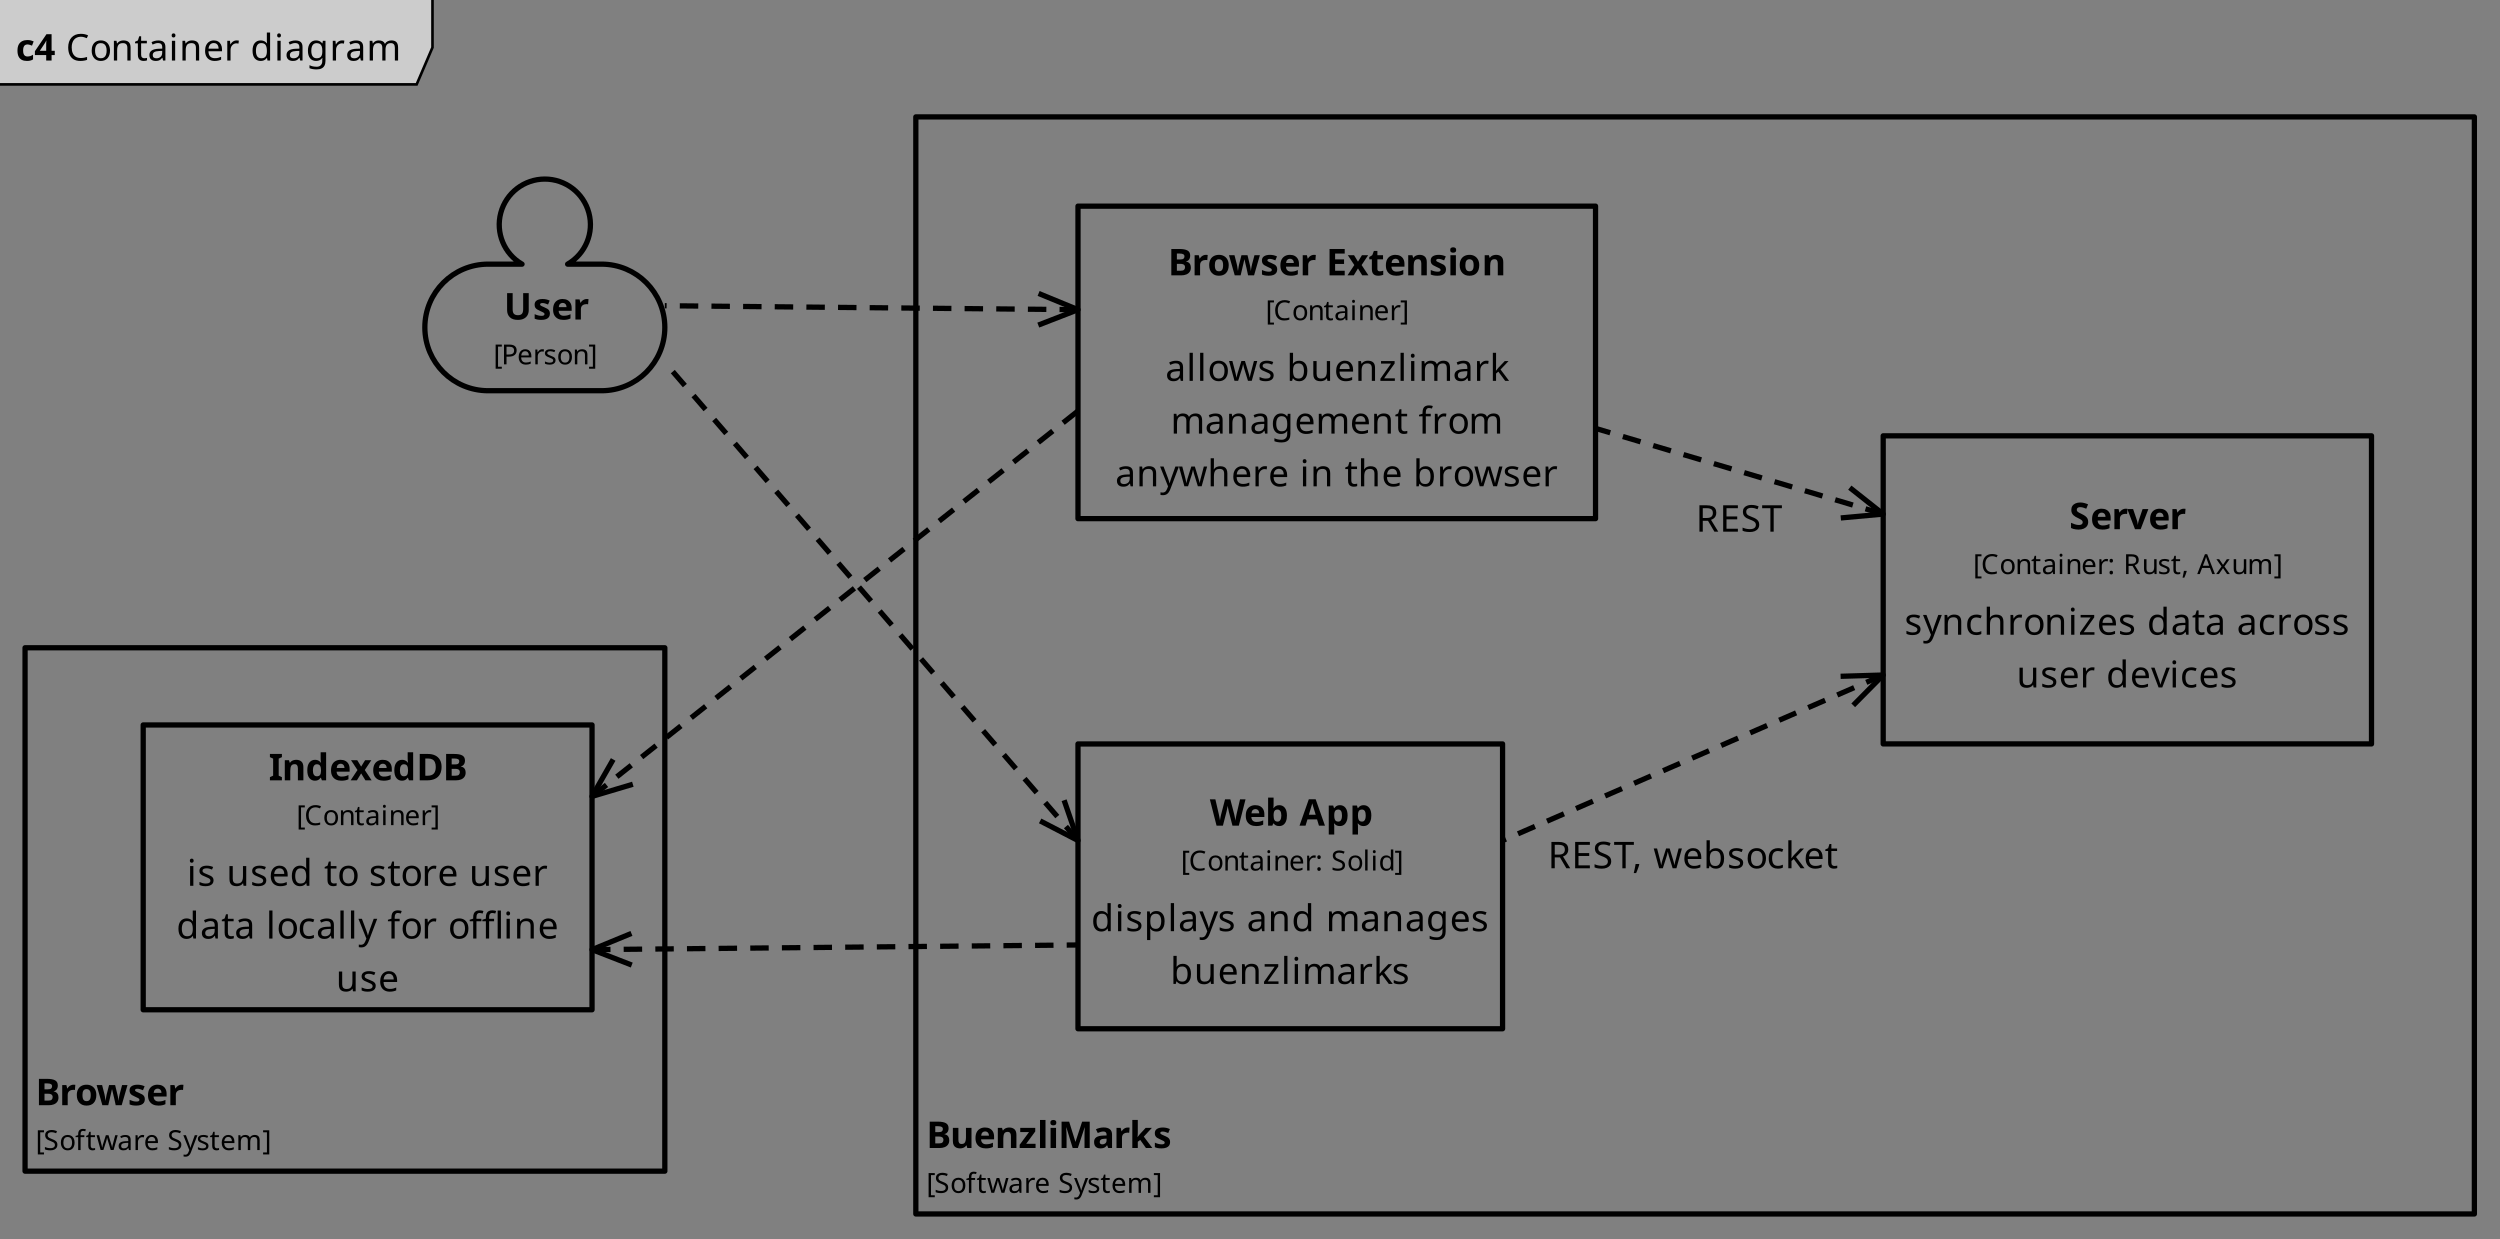 <?xml version="1.0" encoding="UTF-8"?>
<svg xmlns="http://www.w3.org/2000/svg" xmlns:xlink="http://www.w3.org/1999/xlink" width="948" height="470" viewBox="0 0 948 470">
<rect x="0" y="0" width="948" height="470" fill="#808080" stroke="none"/>
<defs>
<g>
<g id="glyph-0-0">
<path d="M 1.312 0 L 1.312 -10 L 7.062 -10 L 7.062 0 Z M 2.031 -0.719 L 6.359 -0.719 L 6.359 -9.281 L 2.031 -9.281 Z M 2.031 -0.719 "/>
</g>
<g id="glyph-0-1">
<path d="M 4.375 -10 C 5.707 -10 6.711 -9.812 7.391 -9.438 C 8.078 -9.062 8.422 -8.406 8.422 -7.469 C 8.422 -7.094 8.359 -6.75 8.234 -6.438 C 8.109 -6.133 7.93 -5.883 7.703 -5.688 C 7.473 -5.488 7.195 -5.363 6.875 -5.312 L 6.875 -5.234 C 7.207 -5.172 7.508 -5.055 7.781 -4.891 C 8.051 -4.723 8.266 -4.477 8.422 -4.156 C 8.586 -3.844 8.672 -3.422 8.672 -2.891 C 8.672 -2.285 8.52 -1.766 8.219 -1.328 C 7.926 -0.898 7.504 -0.57 6.953 -0.344 C 6.398 -0.113 5.75 0 5 0 L 1.266 0 L 1.266 -10 Z M 4.609 -6.031 C 5.223 -6.031 5.648 -6.129 5.891 -6.328 C 6.129 -6.523 6.25 -6.812 6.25 -7.188 C 6.25 -7.562 6.109 -7.832 5.828 -8 C 5.547 -8.176 5.102 -8.266 4.5 -8.266 L 3.375 -8.266 L 3.375 -6.031 Z M 3.375 -4.359 L 3.375 -1.75 L 4.766 -1.75 C 5.398 -1.75 5.844 -1.867 6.094 -2.109 C 6.344 -2.359 6.469 -2.691 6.469 -3.109 C 6.469 -3.359 6.41 -3.578 6.297 -3.766 C 6.191 -3.953 6.008 -4.098 5.75 -4.203 C 5.488 -4.305 5.133 -4.359 4.688 -4.359 Z M 3.375 -4.359 "/>
</g>
<g id="glyph-0-2">
<path d="M 8.109 -7.641 L 8.109 0 L 6.516 0 L 6.234 -0.984 L 6.125 -0.984 C 5.957 -0.723 5.75 -0.508 5.5 -0.344 C 5.258 -0.176 4.988 -0.055 4.688 0.016 C 4.383 0.098 4.078 0.141 3.766 0.141 C 3.223 0.141 2.742 0.039 2.328 -0.156 C 1.922 -0.352 1.602 -0.656 1.375 -1.062 C 1.156 -1.477 1.047 -2.008 1.047 -2.656 L 1.047 -7.641 L 3.141 -7.641 L 3.141 -3.172 C 3.141 -2.629 3.234 -2.219 3.422 -1.938 C 3.617 -1.664 3.938 -1.531 4.375 -1.531 C 4.801 -1.531 5.129 -1.625 5.359 -1.812 C 5.598 -2.008 5.766 -2.297 5.859 -2.672 C 5.961 -3.047 6.016 -3.504 6.016 -4.047 L 6.016 -7.641 Z M 8.109 -7.641 "/>
</g>
<g id="glyph-0-3">
<path d="M 4.234 -7.781 C 4.953 -7.781 5.562 -7.645 6.062 -7.375 C 6.57 -7.102 6.969 -6.711 7.25 -6.203 C 7.531 -5.691 7.672 -5.062 7.672 -4.312 L 7.672 -3.297 L 2.75 -3.297 C 2.758 -2.711 2.93 -2.254 3.266 -1.922 C 3.598 -1.586 4.055 -1.422 4.641 -1.422 C 5.141 -1.422 5.586 -1.469 5.984 -1.562 C 6.391 -1.656 6.805 -1.805 7.234 -2.016 L 7.234 -0.406 C 6.859 -0.219 6.461 -0.082 6.047 0 C 5.641 0.094 5.141 0.141 4.547 0.141 C 3.785 0.141 3.109 0 2.516 -0.281 C 1.93 -0.57 1.469 -1.004 1.125 -1.578 C 0.789 -2.16 0.625 -2.891 0.625 -3.766 C 0.625 -4.66 0.773 -5.406 1.078 -6 C 1.391 -6.594 1.816 -7.035 2.359 -7.328 C 2.898 -7.629 3.523 -7.781 4.234 -7.781 Z M 4.25 -6.297 C 3.852 -6.297 3.52 -6.164 3.25 -5.906 C 2.988 -5.645 2.832 -5.238 2.781 -4.688 L 5.719 -4.688 C 5.719 -5 5.66 -5.273 5.547 -5.516 C 5.441 -5.754 5.281 -5.941 5.062 -6.078 C 4.852 -6.223 4.582 -6.297 4.25 -6.297 Z M 4.25 -6.297 "/>
</g>
<g id="glyph-0-4">
<path d="M 5.438 -7.781 C 6.258 -7.781 6.914 -7.555 7.406 -7.109 C 7.895 -6.672 8.141 -5.961 8.141 -4.984 L 8.141 0 L 6.062 0 L 6.062 -4.469 C 6.062 -5.02 5.961 -5.43 5.766 -5.703 C 5.566 -5.984 5.254 -6.125 4.828 -6.125 C 4.191 -6.125 3.754 -5.906 3.516 -5.469 C 3.285 -5.031 3.172 -4.406 3.172 -3.594 L 3.172 0 L 1.094 0 L 1.094 -7.641 L 2.688 -7.641 L 2.969 -6.672 L 3.078 -6.672 C 3.242 -6.93 3.445 -7.141 3.688 -7.297 C 3.938 -7.461 4.207 -7.582 4.5 -7.656 C 4.801 -7.738 5.113 -7.781 5.438 -7.781 Z M 5.438 -7.781 "/>
</g>
<g id="glyph-0-5">
<path d="M 6.406 0 L 0.375 0 L 0.375 -1.234 L 3.922 -6.047 L 0.594 -6.047 L 0.594 -7.641 L 6.281 -7.641 L 6.281 -6.281 L 2.844 -1.594 L 6.406 -1.594 Z M 6.406 0 "/>
</g>
<g id="glyph-0-6">
<path d="M 3.172 0 L 1.094 0 L 1.094 -10.641 L 3.172 -10.641 Z M 3.172 0 "/>
</g>
<g id="glyph-0-7">
<path d="M 3.172 -7.641 L 3.172 0 L 1.094 0 L 1.094 -7.641 Z M 2.141 -10.641 C 2.453 -10.641 2.719 -10.566 2.938 -10.422 C 3.164 -10.273 3.281 -10.008 3.281 -9.625 C 3.281 -9.238 3.164 -8.969 2.938 -8.812 C 2.719 -8.664 2.453 -8.594 2.141 -8.594 C 1.828 -8.594 1.562 -8.664 1.344 -8.812 C 1.125 -8.969 1.016 -9.238 1.016 -9.625 C 1.016 -10.008 1.125 -10.273 1.344 -10.422 C 1.562 -10.566 1.828 -10.641 2.141 -10.641 Z M 2.141 -10.641 "/>
</g>
<g id="glyph-0-8">
<path d="M 5.484 0 L 3.078 -7.844 L 3.031 -7.844 C 3.031 -7.656 3.039 -7.375 3.062 -7 C 3.082 -6.625 3.102 -6.223 3.125 -5.797 C 3.145 -5.379 3.156 -4.992 3.156 -4.641 L 3.156 0 L 1.266 0 L 1.266 -10 L 4.141 -10 L 6.516 -2.359 L 6.547 -2.359 L 9.062 -10 L 11.938 -10 L 11.938 0 L 9.969 0 L 9.969 -4.734 C 9.969 -5.047 9.973 -5.406 9.984 -5.812 C 10.004 -6.227 10.02 -6.617 10.031 -6.984 C 10.039 -7.359 10.051 -7.641 10.062 -7.828 L 10.016 -7.828 L 7.438 0 Z M 5.484 0 "/>
</g>
<g id="glyph-0-9">
<path d="M 4.234 -7.797 C 5.254 -7.797 6.035 -7.57 6.578 -7.125 C 7.129 -6.688 7.406 -6.008 7.406 -5.094 L 7.406 0 L 5.953 0 L 5.547 -1.031 L 5.484 -1.031 C 5.273 -0.758 5.055 -0.535 4.828 -0.359 C 4.598 -0.18 4.332 -0.055 4.031 0.016 C 3.738 0.098 3.379 0.141 2.953 0.141 C 2.504 0.141 2.098 0.055 1.734 -0.109 C 1.379 -0.285 1.098 -0.551 0.891 -0.906 C 0.691 -1.27 0.594 -1.727 0.594 -2.281 C 0.594 -3.094 0.875 -3.691 1.438 -4.078 C 2.008 -4.461 2.863 -4.676 4 -4.719 L 5.328 -4.766 L 5.328 -5.094 C 5.328 -5.5 5.223 -5.797 5.016 -5.984 C 4.805 -6.172 4.516 -6.266 4.141 -6.266 C 3.766 -6.266 3.398 -6.207 3.047 -6.094 C 2.691 -5.988 2.336 -5.859 1.984 -5.703 L 1.297 -7.109 C 1.711 -7.328 2.172 -7.492 2.672 -7.609 C 3.172 -7.734 3.691 -7.797 4.234 -7.797 Z M 4.516 -3.516 C 3.848 -3.492 3.383 -3.367 3.125 -3.141 C 2.863 -2.922 2.734 -2.629 2.734 -2.266 C 2.734 -1.953 2.828 -1.727 3.016 -1.594 C 3.203 -1.457 3.441 -1.391 3.734 -1.391 C 4.18 -1.391 4.555 -1.52 4.859 -1.781 C 5.172 -2.051 5.328 -2.426 5.328 -2.906 L 5.328 -3.547 Z M 4.516 -3.516 "/>
</g>
<g id="glyph-0-10">
<path d="M 5.359 -7.781 C 5.461 -7.781 5.582 -7.773 5.719 -7.766 C 5.863 -7.754 5.977 -7.742 6.062 -7.734 L 5.906 -5.766 C 5.844 -5.785 5.75 -5.801 5.625 -5.812 C 5.5 -5.832 5.391 -5.844 5.297 -5.844 C 5.023 -5.844 4.758 -5.805 4.5 -5.734 C 4.25 -5.66 4.023 -5.551 3.828 -5.406 C 3.629 -5.258 3.469 -5.062 3.344 -4.812 C 3.227 -4.562 3.172 -4.254 3.172 -3.891 L 3.172 0 L 1.094 0 L 1.094 -7.641 L 2.672 -7.641 L 2.984 -6.359 L 3.078 -6.359 C 3.223 -6.617 3.406 -6.852 3.625 -7.062 C 3.852 -7.281 4.113 -7.453 4.406 -7.578 C 4.707 -7.711 5.023 -7.781 5.359 -7.781 Z M 5.359 -7.781 "/>
</g>
<g id="glyph-0-11">
<path d="M 3.172 -5.875 C 3.172 -5.594 3.16 -5.305 3.141 -5.016 C 3.117 -4.734 3.094 -4.445 3.062 -4.156 L 3.094 -4.156 C 3.188 -4.289 3.281 -4.422 3.375 -4.547 C 3.477 -4.68 3.582 -4.812 3.688 -4.938 C 3.789 -5.07 3.895 -5.195 4 -5.312 L 6.141 -7.641 L 8.5 -7.641 L 5.453 -4.328 L 8.688 0 L 6.266 0 L 4.078 -3.094 L 3.172 -2.375 L 3.172 0 L 1.094 0 L 1.094 -10.641 L 3.172 -10.641 Z M 3.172 -5.875 "/>
</g>
<g id="glyph-0-12">
<path d="M 6.422 -2.266 C 6.422 -1.754 6.301 -1.316 6.062 -0.953 C 5.82 -0.598 5.457 -0.328 4.969 -0.141 C 4.477 0.047 3.879 0.141 3.172 0.141 C 2.629 0.141 2.164 0.102 1.781 0.031 C 1.406 -0.031 1.023 -0.145 0.641 -0.312 L 0.641 -2.031 C 1.055 -1.844 1.5 -1.688 1.969 -1.562 C 2.445 -1.445 2.867 -1.391 3.234 -1.391 C 3.641 -1.391 3.93 -1.445 4.109 -1.562 C 4.285 -1.688 4.375 -1.848 4.375 -2.047 C 4.375 -2.172 4.336 -2.285 4.266 -2.391 C 4.191 -2.492 4.035 -2.609 3.797 -2.734 C 3.566 -2.867 3.207 -3.039 2.719 -3.25 C 2.238 -3.457 1.844 -3.66 1.531 -3.859 C 1.227 -4.055 1 -4.297 0.844 -4.578 C 0.695 -4.867 0.625 -5.227 0.625 -5.656 C 0.625 -6.363 0.898 -6.895 1.453 -7.25 C 2.004 -7.602 2.738 -7.781 3.656 -7.781 C 4.133 -7.781 4.586 -7.734 5.016 -7.641 C 5.441 -7.547 5.883 -7.395 6.344 -7.188 L 5.719 -5.688 C 5.344 -5.844 4.984 -5.973 4.641 -6.078 C 4.305 -6.191 3.969 -6.25 3.625 -6.25 C 3.32 -6.25 3.094 -6.203 2.938 -6.109 C 2.781 -6.023 2.703 -5.898 2.703 -5.734 C 2.703 -5.617 2.738 -5.508 2.812 -5.406 C 2.895 -5.312 3.051 -5.207 3.281 -5.094 C 3.508 -4.977 3.848 -4.828 4.297 -4.641 C 4.734 -4.461 5.109 -4.281 5.422 -4.094 C 5.742 -3.906 5.988 -3.664 6.156 -3.375 C 6.332 -3.094 6.422 -2.723 6.422 -2.266 Z M 6.422 -2.266 "/>
</g>
<g id="glyph-0-13">
<path d="M 13.531 -10 L 10.984 0 L 8.578 0 L 7.219 -5.25 C 7.195 -5.352 7.164 -5.504 7.125 -5.703 C 7.082 -5.91 7.035 -6.133 6.984 -6.375 C 6.93 -6.625 6.883 -6.859 6.844 -7.078 C 6.812 -7.297 6.785 -7.469 6.766 -7.594 C 6.754 -7.469 6.727 -7.297 6.688 -7.078 C 6.645 -6.859 6.598 -6.629 6.547 -6.391 C 6.504 -6.148 6.457 -5.926 6.406 -5.719 C 6.363 -5.508 6.328 -5.348 6.297 -5.234 L 4.953 0 L 2.547 0 L 0 -10 L 2.094 -10 L 3.359 -4.531 C 3.398 -4.375 3.441 -4.18 3.484 -3.953 C 3.535 -3.723 3.582 -3.484 3.625 -3.234 C 3.676 -2.992 3.723 -2.754 3.766 -2.516 C 3.805 -2.285 3.832 -2.086 3.844 -1.922 C 3.863 -2.098 3.891 -2.301 3.922 -2.531 C 3.961 -2.758 4.004 -2.988 4.047 -3.219 C 4.098 -3.457 4.145 -3.68 4.188 -3.891 C 4.227 -4.109 4.27 -4.273 4.312 -4.391 L 5.766 -10 L 7.766 -10 L 9.219 -4.391 C 9.25 -4.273 9.285 -4.109 9.328 -3.891 C 9.379 -3.68 9.426 -3.457 9.469 -3.219 C 9.52 -2.977 9.562 -2.742 9.594 -2.516 C 9.633 -2.285 9.664 -2.086 9.688 -1.922 C 9.719 -2.148 9.758 -2.426 9.812 -2.75 C 9.863 -3.07 9.926 -3.395 10 -3.719 C 10.07 -4.051 10.129 -4.32 10.172 -4.531 L 11.453 -10 Z M 13.531 -10 "/>
</g>
<g id="glyph-0-14">
<path d="M 3.172 -8.156 C 3.172 -7.875 3.16 -7.594 3.141 -7.312 C 3.129 -7.031 3.113 -6.812 3.094 -6.656 L 3.172 -6.656 C 3.379 -6.969 3.656 -7.234 4 -7.453 C 4.344 -7.672 4.789 -7.781 5.344 -7.781 C 6.207 -7.781 6.906 -7.445 7.438 -6.781 C 7.969 -6.113 8.234 -5.133 8.234 -3.844 C 8.234 -2.969 8.109 -2.234 7.859 -1.641 C 7.609 -1.047 7.266 -0.598 6.828 -0.297 C 6.391 -0.004 5.879 0.141 5.297 0.141 C 4.734 0.141 4.289 0.039 3.969 -0.156 C 3.645 -0.363 3.379 -0.594 3.172 -0.844 L 3.031 -0.844 L 2.688 0 L 1.094 0 L 1.094 -10.641 L 3.172 -10.641 Z M 4.672 -6.125 C 4.305 -6.125 4.016 -6.047 3.797 -5.891 C 3.586 -5.742 3.43 -5.52 3.328 -5.219 C 3.234 -4.914 3.18 -4.535 3.172 -4.078 L 3.172 -3.844 C 3.172 -3.113 3.281 -2.547 3.5 -2.141 C 3.727 -1.742 4.129 -1.547 4.703 -1.547 C 5.129 -1.547 5.469 -1.742 5.719 -2.141 C 5.977 -2.547 6.109 -3.117 6.109 -3.859 C 6.109 -4.609 5.977 -5.172 5.719 -5.547 C 5.457 -5.93 5.109 -6.125 4.672 -6.125 Z M 4.672 -6.125 "/>
</g>
<g id="glyph-0-15">
</g>
<g id="glyph-0-16">
<path d="M 7.375 0 L 6.656 -2.375 L 3.016 -2.375 L 2.281 0 L 0 0 L 3.531 -10.031 L 6.125 -10.031 L 9.656 0 Z M 5.422 -6.484 C 5.367 -6.641 5.305 -6.836 5.234 -7.078 C 5.16 -7.328 5.086 -7.578 5.016 -7.828 C 4.941 -8.078 4.879 -8.297 4.828 -8.484 C 4.785 -8.297 4.723 -8.062 4.641 -7.781 C 4.555 -7.508 4.477 -7.25 4.406 -7 C 4.344 -6.758 4.289 -6.586 4.25 -6.484 L 3.547 -4.156 L 6.141 -4.156 Z M 5.422 -6.484 "/>
</g>
<g id="glyph-0-17">
<path d="M 5.344 -7.781 C 6.207 -7.781 6.906 -7.445 7.438 -6.781 C 7.969 -6.113 8.234 -5.133 8.234 -3.844 C 8.234 -2.969 8.102 -2.234 7.844 -1.641 C 7.594 -1.047 7.25 -0.598 6.812 -0.297 C 6.375 -0.004 5.867 0.141 5.297 0.141 C 4.93 0.141 4.613 0.094 4.344 0 C 4.082 -0.094 3.859 -0.211 3.672 -0.359 C 3.484 -0.516 3.316 -0.676 3.172 -0.844 L 3.062 -0.844 C 3.102 -0.664 3.129 -0.477 3.141 -0.281 C 3.16 -0.094 3.172 0.094 3.172 0.281 L 3.172 3.359 L 1.094 3.359 L 1.094 -7.641 L 2.781 -7.641 L 3.078 -6.656 L 3.172 -6.656 C 3.316 -6.852 3.484 -7.035 3.672 -7.203 C 3.867 -7.379 4.102 -7.52 4.375 -7.625 C 4.656 -7.727 4.977 -7.781 5.344 -7.781 Z M 4.672 -6.125 C 4.305 -6.125 4.016 -6.047 3.797 -5.891 C 3.586 -5.742 3.43 -5.52 3.328 -5.219 C 3.234 -4.914 3.18 -4.535 3.172 -4.078 L 3.172 -3.844 C 3.172 -3.352 3.219 -2.938 3.312 -2.594 C 3.406 -2.258 3.562 -2 3.781 -1.812 C 4.008 -1.633 4.316 -1.547 4.703 -1.547 C 5.023 -1.547 5.285 -1.633 5.484 -1.812 C 5.691 -2 5.848 -2.266 5.953 -2.609 C 6.055 -2.953 6.109 -3.367 6.109 -3.859 C 6.109 -4.609 5.992 -5.172 5.766 -5.547 C 5.535 -5.93 5.172 -6.125 4.672 -6.125 Z M 4.672 -6.125 "/>
</g>
<g id="glyph-0-18">
<path d="M 7.156 -2.766 C 7.156 -2.18 7.008 -1.672 6.719 -1.234 C 6.426 -0.797 6.004 -0.457 5.453 -0.219 C 4.91 0.02 4.25 0.141 3.469 0.141 C 3.125 0.141 2.785 0.113 2.453 0.062 C 2.117 0.02 1.801 -0.039 1.5 -0.125 C 1.195 -0.219 0.91 -0.332 0.641 -0.469 L 0.641 -2.438 C 1.117 -2.227 1.613 -2.035 2.125 -1.859 C 2.633 -1.691 3.141 -1.609 3.641 -1.609 C 3.984 -1.609 4.258 -1.656 4.469 -1.75 C 4.676 -1.844 4.828 -1.969 4.922 -2.125 C 5.023 -2.281 5.078 -2.461 5.078 -2.672 C 5.078 -2.922 4.988 -3.133 4.812 -3.312 C 4.645 -3.488 4.414 -3.656 4.125 -3.812 C 3.844 -3.969 3.516 -4.133 3.141 -4.312 C 2.898 -4.426 2.645 -4.555 2.375 -4.703 C 2.102 -4.859 1.844 -5.051 1.594 -5.281 C 1.352 -5.508 1.148 -5.785 0.984 -6.109 C 0.828 -6.441 0.75 -6.836 0.75 -7.297 C 0.75 -7.891 0.883 -8.398 1.156 -8.828 C 1.438 -9.254 1.832 -9.578 2.344 -9.797 C 2.852 -10.023 3.453 -10.141 4.141 -10.141 C 4.66 -10.141 5.156 -10.078 5.625 -9.953 C 6.102 -9.828 6.598 -9.656 7.109 -9.438 L 6.422 -7.781 C 5.961 -7.969 5.551 -8.113 5.188 -8.219 C 4.82 -8.32 4.453 -8.375 4.078 -8.375 C 3.816 -8.375 3.594 -8.332 3.406 -8.25 C 3.219 -8.164 3.07 -8.047 2.969 -7.891 C 2.875 -7.742 2.828 -7.566 2.828 -7.359 C 2.828 -7.129 2.895 -6.93 3.031 -6.766 C 3.176 -6.609 3.391 -6.453 3.672 -6.297 C 3.953 -6.148 4.301 -5.973 4.719 -5.766 C 5.227 -5.523 5.66 -5.273 6.016 -5.016 C 6.379 -4.754 6.66 -4.445 6.859 -4.094 C 7.055 -3.738 7.156 -3.297 7.156 -2.766 Z M 7.156 -2.766 "/>
</g>
<g id="glyph-0-19">
<path d="M 2.906 0 L 0 -7.641 L 2.188 -7.641 L 3.656 -3.297 C 3.707 -3.117 3.754 -2.938 3.797 -2.75 C 3.836 -2.57 3.867 -2.395 3.891 -2.219 C 3.922 -2.039 3.941 -1.875 3.953 -1.719 L 4 -1.719 C 4.008 -1.875 4.031 -2.039 4.062 -2.219 C 4.094 -2.395 4.129 -2.57 4.172 -2.75 C 4.211 -2.938 4.258 -3.117 4.312 -3.297 L 5.781 -7.641 L 7.969 -7.641 L 5.047 0 Z M 2.906 0 "/>
</g>
<g id="glyph-0-20">
<path d="M 8.031 -3.844 C 8.031 -3.207 7.941 -2.641 7.766 -2.141 C 7.598 -1.648 7.352 -1.234 7.031 -0.891 C 6.707 -0.547 6.316 -0.285 5.859 -0.109 C 5.41 0.055 4.895 0.141 4.312 0.141 C 3.781 0.141 3.285 0.055 2.828 -0.109 C 2.379 -0.285 1.988 -0.547 1.656 -0.891 C 1.332 -1.234 1.078 -1.648 0.891 -2.141 C 0.711 -2.641 0.625 -3.207 0.625 -3.844 C 0.625 -4.688 0.773 -5.398 1.078 -5.984 C 1.379 -6.566 1.805 -7.008 2.359 -7.312 C 2.922 -7.625 3.586 -7.781 4.359 -7.781 C 5.078 -7.781 5.707 -7.625 6.25 -7.312 C 6.801 -7.008 7.234 -6.566 7.547 -5.984 C 7.867 -5.398 8.031 -4.688 8.031 -3.844 Z M 2.766 -3.844 C 2.766 -3.332 2.816 -2.906 2.922 -2.562 C 3.023 -2.227 3.191 -1.973 3.422 -1.797 C 3.66 -1.629 3.969 -1.547 4.344 -1.547 C 4.719 -1.547 5.02 -1.629 5.25 -1.797 C 5.477 -1.973 5.645 -2.227 5.75 -2.562 C 5.852 -2.906 5.906 -3.332 5.906 -3.844 C 5.906 -4.344 5.852 -4.758 5.75 -5.094 C 5.645 -5.426 5.473 -5.676 5.234 -5.844 C 5.004 -6.02 4.703 -6.109 4.328 -6.109 C 3.773 -6.109 3.375 -5.914 3.125 -5.531 C 2.883 -5.156 2.766 -4.594 2.766 -3.844 Z M 2.766 -3.844 "/>
</g>
<g id="glyph-0-21">
<path d="M 6.797 -2.672 C 6.754 -2.828 6.695 -3.062 6.625 -3.375 C 6.562 -3.688 6.484 -4.02 6.391 -4.375 C 6.305 -4.738 6.227 -5.07 6.156 -5.375 C 6.082 -5.688 6.031 -5.91 6 -6.047 L 5.953 -6.047 C 5.922 -5.91 5.867 -5.688 5.797 -5.375 C 5.734 -5.07 5.66 -4.738 5.578 -4.375 C 5.492 -4.02 5.41 -3.68 5.328 -3.359 C 5.254 -3.047 5.203 -2.805 5.172 -2.641 L 4.547 0 L 2.312 0 L 0.141 -7.641 L 2.219 -7.641 L 3.094 -4.25 C 3.156 -4.02 3.211 -3.738 3.266 -3.406 C 3.316 -3.082 3.363 -2.77 3.406 -2.469 C 3.457 -2.164 3.492 -1.926 3.516 -1.75 L 3.562 -1.75 C 3.57 -1.883 3.594 -2.062 3.625 -2.281 C 3.656 -2.5 3.691 -2.723 3.734 -2.953 C 3.773 -3.18 3.812 -3.391 3.844 -3.578 C 3.875 -3.773 3.898 -3.906 3.922 -3.969 L 4.859 -7.641 L 7.156 -7.641 L 8.047 -3.969 C 8.086 -3.844 8.133 -3.633 8.188 -3.344 C 8.238 -3.051 8.285 -2.754 8.328 -2.453 C 8.367 -2.16 8.391 -1.926 8.391 -1.75 L 8.438 -1.75 C 8.457 -1.906 8.488 -2.133 8.531 -2.438 C 8.582 -2.738 8.641 -3.055 8.703 -3.391 C 8.766 -3.734 8.828 -4.02 8.891 -4.25 L 9.797 -7.641 L 11.844 -7.641 L 9.641 0 L 7.375 0 Z M 6.797 -2.672 "/>
</g>
<g id="glyph-0-22">
<path d="M 7.016 0 L 1.266 0 L 1.266 -10 L 7.016 -10 L 7.016 -8.266 L 3.375 -8.266 L 3.375 -6.062 L 6.766 -6.062 L 6.766 -4.328 L 3.375 -4.328 L 3.375 -1.75 L 7.016 -1.75 Z M 7.016 0 "/>
</g>
<g id="glyph-0-23">
<path d="M 2.656 -3.906 L 0.203 -7.641 L 2.562 -7.641 L 4.047 -5.203 L 5.547 -7.641 L 7.906 -7.641 L 5.422 -3.906 L 8.016 0 L 5.656 0 L 4.047 -2.625 L 2.438 0 L 0.062 0 Z M 2.656 -3.906 "/>
</g>
<g id="glyph-0-24">
<path d="M 4.312 -1.531 C 4.539 -1.531 4.766 -1.551 4.984 -1.594 C 5.203 -1.645 5.414 -1.703 5.625 -1.766 L 5.625 -0.203 C 5.406 -0.109 5.129 -0.031 4.797 0.031 C 4.461 0.102 4.098 0.141 3.703 0.141 C 3.254 0.141 2.848 0.066 2.484 -0.078 C 2.129 -0.234 1.844 -0.492 1.625 -0.859 C 1.414 -1.234 1.312 -1.742 1.312 -2.391 L 1.312 -6.078 L 0.328 -6.078 L 0.328 -6.953 L 1.469 -7.656 L 2.078 -9.266 L 3.406 -9.266 L 3.406 -7.641 L 5.547 -7.641 L 5.547 -6.078 L 3.406 -6.078 L 3.406 -2.391 C 3.406 -2.098 3.488 -1.879 3.656 -1.734 C 3.82 -1.598 4.039 -1.531 4.312 -1.531 Z M 4.312 -1.531 "/>
</g>
<g id="glyph-0-25">
<path d="M 9.391 -3.531 C 9.391 -2.832 9.238 -2.207 8.938 -1.656 C 8.633 -1.102 8.176 -0.664 7.562 -0.344 C 6.957 -0.02 6.188 0.141 5.25 0.141 C 3.926 0.141 2.914 -0.195 2.219 -0.875 C 1.531 -1.551 1.188 -2.445 1.188 -3.562 L 1.188 -10 L 3.297 -10 L 3.297 -3.875 C 3.297 -3.051 3.461 -2.473 3.797 -2.141 C 4.141 -1.805 4.645 -1.641 5.312 -1.641 C 5.77 -1.641 6.145 -1.719 6.438 -1.875 C 6.727 -2.031 6.941 -2.273 7.078 -2.609 C 7.211 -2.953 7.281 -3.379 7.281 -3.891 L 7.281 -10 L 9.391 -10 Z M 9.391 -3.531 "/>
</g>
<g id="glyph-0-26">
<path d="M 5 0 L 0.453 0 L 0.453 -1.203 L 1.672 -1.766 L 1.672 -8.234 L 0.453 -8.797 L 0.453 -10 L 5 -10 L 5 -8.797 L 3.781 -8.234 L 3.781 -1.766 L 5 -1.203 Z M 5 0 "/>
</g>
<g id="glyph-0-27">
<path d="M 3.516 0.141 C 2.66 0.141 1.961 -0.191 1.422 -0.859 C 0.891 -1.523 0.625 -2.508 0.625 -3.812 C 0.625 -5.113 0.895 -6.098 1.438 -6.766 C 1.977 -7.441 2.688 -7.781 3.562 -7.781 C 3.926 -7.781 4.25 -7.727 4.531 -7.625 C 4.812 -7.531 5.051 -7.398 5.25 -7.234 C 5.457 -7.066 5.629 -6.879 5.766 -6.672 L 5.844 -6.672 C 5.812 -6.816 5.773 -7.031 5.734 -7.312 C 5.703 -7.594 5.688 -7.883 5.688 -8.188 L 5.688 -10.641 L 7.766 -10.641 L 7.766 0 L 6.172 0 L 5.766 -1 L 5.688 -1 C 5.551 -0.789 5.383 -0.598 5.188 -0.422 C 4.988 -0.254 4.754 -0.117 4.484 -0.016 C 4.211 0.086 3.891 0.141 3.516 0.141 Z M 4.234 -1.531 C 4.816 -1.531 5.223 -1.695 5.453 -2.031 C 5.691 -2.375 5.816 -2.883 5.828 -3.562 L 5.828 -3.797 C 5.828 -4.547 5.711 -5.113 5.484 -5.5 C 5.254 -5.895 4.832 -6.094 4.219 -6.094 C 3.758 -6.094 3.398 -5.895 3.141 -5.5 C 2.879 -5.102 2.75 -4.531 2.75 -3.781 C 2.75 -3.031 2.879 -2.469 3.141 -2.094 C 3.398 -1.719 3.766 -1.531 4.234 -1.531 Z M 4.234 -1.531 "/>
</g>
<g id="glyph-0-28">
<path d="M 9.547 -5.094 C 9.547 -3.977 9.332 -3.039 8.906 -2.281 C 8.477 -1.52 7.852 -0.945 7.031 -0.562 C 6.219 -0.188 5.238 0 4.094 0 L 1.266 0 L 1.266 -10 L 4.391 -10 C 5.441 -10 6.352 -9.812 7.125 -9.438 C 7.895 -9.062 8.488 -8.508 8.906 -7.781 C 9.332 -7.062 9.547 -6.164 9.547 -5.094 Z M 7.344 -5.047 C 7.344 -5.773 7.234 -6.379 7.016 -6.859 C 6.805 -7.336 6.488 -7.691 6.062 -7.922 C 5.645 -8.148 5.129 -8.266 4.516 -8.266 L 3.375 -8.266 L 3.375 -1.75 L 4.281 -1.75 C 5.32 -1.75 6.094 -2.023 6.594 -2.578 C 7.094 -3.129 7.344 -3.953 7.344 -5.047 Z M 7.344 -5.047 "/>
</g>
<g id="glyph-1-0">
<path d="M 0.984 0 L 0.984 -7.5 L 5.297 -7.5 L 5.297 0 Z M 1.516 -0.531 L 4.766 -0.531 L 4.766 -6.969 L 1.516 -6.969 Z M 1.516 -0.531 "/>
</g>
<g id="glyph-1-1">
<path d="M 3.188 1.656 L 0.844 1.656 L 0.844 -7.5 L 3.188 -7.5 L 3.188 -6.734 L 1.75 -6.734 L 1.75 0.906 L 3.188 0.906 Z M 3.188 1.656 "/>
</g>
<g id="glyph-1-2">
<path d="M 5.266 -2 C 5.266 -1.551 5.156 -1.172 4.938 -0.859 C 4.727 -0.555 4.422 -0.316 4.016 -0.141 C 3.609 0.023 3.133 0.109 2.594 0.109 C 2.312 0.109 2.039 0.094 1.781 0.062 C 1.531 0.031 1.301 -0.008 1.094 -0.062 C 0.883 -0.113 0.695 -0.176 0.531 -0.25 L 0.531 -1.156 C 0.781 -1.039 1.094 -0.938 1.469 -0.844 C 1.844 -0.758 2.234 -0.719 2.641 -0.719 C 3.004 -0.719 3.312 -0.766 3.562 -0.859 C 3.82 -0.961 4.016 -1.102 4.141 -1.281 C 4.266 -1.457 4.328 -1.672 4.328 -1.922 C 4.328 -2.16 4.273 -2.363 4.172 -2.531 C 4.066 -2.707 3.883 -2.863 3.625 -3 C 3.375 -3.145 3.02 -3.301 2.562 -3.469 C 2.238 -3.582 1.957 -3.707 1.719 -3.844 C 1.477 -3.977 1.273 -4.133 1.109 -4.312 C 0.953 -4.488 0.832 -4.688 0.75 -4.906 C 0.664 -5.133 0.625 -5.395 0.625 -5.688 C 0.625 -6.094 0.723 -6.438 0.922 -6.719 C 1.129 -7 1.414 -7.219 1.781 -7.375 C 2.145 -7.531 2.562 -7.609 3.031 -7.609 C 3.438 -7.609 3.812 -7.566 4.156 -7.484 C 4.5 -7.41 4.812 -7.312 5.094 -7.188 L 4.797 -6.375 C 4.535 -6.488 4.254 -6.582 3.953 -6.656 C 3.648 -6.727 3.332 -6.766 3 -6.766 C 2.688 -6.766 2.426 -6.719 2.219 -6.625 C 2.008 -6.539 1.848 -6.414 1.734 -6.25 C 1.629 -6.082 1.578 -5.895 1.578 -5.688 C 1.578 -5.426 1.629 -5.211 1.734 -5.047 C 1.848 -4.879 2.02 -4.727 2.25 -4.594 C 2.488 -4.469 2.812 -4.328 3.219 -4.172 C 3.664 -4.004 4.039 -3.828 4.344 -3.641 C 4.645 -3.461 4.875 -3.242 5.031 -2.984 C 5.188 -2.723 5.266 -2.395 5.266 -2 Z M 5.266 -2 "/>
</g>
<g id="glyph-1-3">
<path d="M 5.781 -2.828 C 5.781 -2.359 5.719 -1.941 5.594 -1.578 C 5.477 -1.223 5.305 -0.914 5.078 -0.656 C 4.848 -0.406 4.57 -0.211 4.25 -0.078 C 3.926 0.047 3.562 0.109 3.156 0.109 C 2.789 0.109 2.445 0.047 2.125 -0.078 C 1.812 -0.211 1.539 -0.406 1.312 -0.656 C 1.082 -0.914 0.898 -1.223 0.766 -1.578 C 0.641 -1.941 0.578 -2.359 0.578 -2.828 C 0.578 -3.453 0.68 -3.977 0.891 -4.406 C 1.098 -4.832 1.398 -5.16 1.797 -5.391 C 2.191 -5.617 2.656 -5.734 3.188 -5.734 C 3.695 -5.734 4.145 -5.617 4.531 -5.391 C 4.926 -5.16 5.234 -4.832 5.453 -4.406 C 5.672 -3.977 5.781 -3.453 5.781 -2.828 Z M 1.531 -2.828 C 1.531 -2.379 1.586 -1.992 1.703 -1.672 C 1.816 -1.348 1.992 -1.098 2.234 -0.922 C 2.484 -0.742 2.801 -0.656 3.188 -0.656 C 3.562 -0.656 3.867 -0.742 4.109 -0.922 C 4.359 -1.098 4.539 -1.348 4.656 -1.672 C 4.77 -1.992 4.828 -2.379 4.828 -2.828 C 4.828 -3.273 4.766 -3.656 4.641 -3.969 C 4.523 -4.281 4.348 -4.52 4.109 -4.688 C 3.867 -4.863 3.555 -4.953 3.172 -4.953 C 2.598 -4.953 2.18 -4.766 1.922 -4.391 C 1.66 -4.016 1.531 -3.492 1.531 -2.828 Z M 1.531 -2.828 "/>
</g>
<g id="glyph-1-4">
<path d="M 3.484 -4.906 L 2.062 -4.906 L 2.062 0 L 1.141 0 L 1.141 -4.906 L 0.156 -4.906 L 0.156 -5.344 L 1.141 -5.656 L 1.141 -5.984 C 1.141 -6.461 1.211 -6.852 1.359 -7.156 C 1.504 -7.457 1.711 -7.676 1.984 -7.812 C 2.254 -7.957 2.582 -8.031 2.969 -8.031 C 3.195 -8.031 3.398 -8.008 3.578 -7.969 C 3.766 -7.938 3.926 -7.895 4.062 -7.844 L 3.828 -7.125 C 3.711 -7.156 3.582 -7.188 3.438 -7.219 C 3.289 -7.258 3.141 -7.281 2.984 -7.281 C 2.672 -7.281 2.438 -7.176 2.281 -6.969 C 2.133 -6.758 2.062 -6.438 2.062 -6 L 2.062 -5.625 L 3.484 -5.625 Z M 3.484 -4.906 "/>
</g>
<g id="glyph-1-5">
<path d="M 2.766 -0.656 C 2.91 -0.656 3.055 -0.664 3.203 -0.688 C 3.348 -0.707 3.469 -0.734 3.562 -0.766 L 3.562 -0.062 C 3.457 -0.008 3.312 0.031 3.125 0.062 C 2.945 0.094 2.773 0.109 2.609 0.109 C 2.316 0.109 2.047 0.055 1.797 -0.047 C 1.547 -0.148 1.344 -0.328 1.188 -0.578 C 1.039 -0.828 0.969 -1.18 0.969 -1.641 L 0.969 -4.906 L 0.172 -4.906 L 0.172 -5.359 L 0.969 -5.719 L 1.344 -6.922 L 1.891 -6.922 L 1.891 -5.625 L 3.516 -5.625 L 3.516 -4.906 L 1.891 -4.906 L 1.891 -1.656 C 1.891 -1.312 1.973 -1.055 2.141 -0.891 C 2.305 -0.734 2.516 -0.656 2.766 -0.656 Z M 2.766 -0.656 "/>
</g>
<g id="glyph-1-6">
<path d="M 4.531 -3.188 C 4.488 -3.332 4.445 -3.473 4.406 -3.609 C 4.363 -3.754 4.32 -3.891 4.281 -4.016 C 4.25 -4.148 4.219 -4.273 4.188 -4.391 C 4.164 -4.504 4.148 -4.598 4.141 -4.672 L 4.094 -4.672 C 4.082 -4.598 4.062 -4.504 4.031 -4.391 C 4.008 -4.273 3.984 -4.148 3.953 -4.016 C 3.922 -3.891 3.883 -3.754 3.844 -3.609 C 3.812 -3.461 3.77 -3.316 3.719 -3.172 L 2.703 -0.016 L 1.656 -0.016 L 0.109 -5.641 L 1.078 -5.641 L 1.844 -2.641 C 1.906 -2.43 1.957 -2.223 2 -2.016 C 2.051 -1.816 2.094 -1.625 2.125 -1.438 C 2.164 -1.25 2.195 -1.086 2.219 -0.953 L 2.25 -0.953 C 2.27 -1.035 2.297 -1.141 2.328 -1.266 C 2.359 -1.391 2.391 -1.52 2.422 -1.656 C 2.453 -1.801 2.484 -1.941 2.516 -2.078 C 2.555 -2.223 2.598 -2.352 2.641 -2.469 L 3.641 -5.641 L 4.641 -5.641 L 5.609 -2.469 C 5.66 -2.301 5.711 -2.129 5.766 -1.953 C 5.816 -1.773 5.863 -1.598 5.906 -1.422 C 5.945 -1.254 5.973 -1.102 5.984 -0.969 L 6.031 -0.969 C 6.039 -1.082 6.062 -1.227 6.094 -1.406 C 6.133 -1.594 6.18 -1.789 6.234 -2 C 6.297 -2.219 6.352 -2.43 6.406 -2.641 L 7.188 -5.641 L 8.141 -5.641 L 6.578 -0.016 L 5.484 -0.016 Z M 4.531 -3.188 "/>
</g>
<g id="glyph-1-7">
<path d="M 3.031 -5.719 C 3.707 -5.719 4.211 -5.566 4.547 -5.266 C 4.879 -4.961 5.047 -4.484 5.047 -3.828 L 5.047 0 L 4.375 0 L 4.188 -0.797 L 4.141 -0.797 C 3.984 -0.598 3.816 -0.426 3.641 -0.281 C 3.473 -0.145 3.281 -0.047 3.062 0.016 C 2.844 0.078 2.57 0.109 2.25 0.109 C 1.914 0.109 1.613 0.051 1.344 -0.062 C 1.07 -0.188 0.859 -0.375 0.703 -0.625 C 0.555 -0.875 0.484 -1.188 0.484 -1.562 C 0.484 -2.125 0.703 -2.555 1.141 -2.859 C 1.586 -3.16 2.27 -3.328 3.188 -3.359 L 4.141 -3.391 L 4.141 -3.734 C 4.141 -4.203 4.035 -4.523 3.828 -4.703 C 3.629 -4.891 3.344 -4.984 2.969 -4.984 C 2.676 -4.984 2.395 -4.938 2.125 -4.844 C 1.863 -4.758 1.617 -4.66 1.391 -4.547 L 1.109 -5.234 C 1.348 -5.367 1.633 -5.484 1.969 -5.578 C 2.312 -5.672 2.664 -5.719 3.031 -5.719 Z M 3.297 -2.719 C 2.598 -2.688 2.113 -2.57 1.844 -2.375 C 1.57 -2.188 1.438 -1.91 1.438 -1.547 C 1.438 -1.234 1.531 -1.004 1.719 -0.859 C 1.914 -0.711 2.164 -0.641 2.469 -0.641 C 2.945 -0.641 3.344 -0.77 3.656 -1.031 C 3.969 -1.289 4.125 -1.695 4.125 -2.25 L 4.125 -2.75 Z M 3.297 -2.719 "/>
</g>
<g id="glyph-1-8">
<path d="M 3.516 -5.734 C 3.617 -5.734 3.734 -5.727 3.859 -5.719 C 3.984 -5.707 4.086 -5.691 4.172 -5.672 L 4.062 -4.812 C 3.969 -4.832 3.863 -4.848 3.75 -4.859 C 3.645 -4.879 3.547 -4.891 3.453 -4.891 C 3.234 -4.891 3.023 -4.844 2.828 -4.75 C 2.641 -4.664 2.469 -4.539 2.312 -4.375 C 2.156 -4.207 2.031 -4.008 1.938 -3.781 C 1.852 -3.551 1.812 -3.289 1.812 -3 L 1.812 0 L 0.891 0 L 0.891 -5.625 L 1.656 -5.625 L 1.75 -4.594 L 1.797 -4.594 C 1.91 -4.801 2.051 -4.988 2.219 -5.156 C 2.395 -5.332 2.586 -5.473 2.797 -5.578 C 3.016 -5.68 3.254 -5.734 3.516 -5.734 Z M 3.516 -5.734 "/>
</g>
<g id="glyph-1-9">
<path d="M 3.062 -5.734 C 3.551 -5.734 3.969 -5.629 4.312 -5.422 C 4.656 -5.211 4.922 -4.914 5.109 -4.531 C 5.297 -4.145 5.391 -3.695 5.391 -3.188 L 5.391 -2.641 L 1.531 -2.641 C 1.539 -2.004 1.703 -1.52 2.016 -1.188 C 2.328 -0.852 2.766 -0.688 3.328 -0.688 C 3.68 -0.688 3.992 -0.719 4.266 -0.781 C 4.547 -0.844 4.836 -0.941 5.141 -1.078 L 5.141 -0.266 C 4.848 -0.141 4.562 -0.047 4.281 0.016 C 4 0.078 3.664 0.109 3.281 0.109 C 2.75 0.109 2.281 0 1.875 -0.219 C 1.469 -0.438 1.148 -0.758 0.922 -1.188 C 0.691 -1.625 0.578 -2.148 0.578 -2.766 C 0.578 -3.391 0.68 -3.922 0.891 -4.359 C 1.098 -4.797 1.391 -5.133 1.766 -5.375 C 2.141 -5.613 2.57 -5.734 3.062 -5.734 Z M 3.062 -4.984 C 2.613 -4.984 2.258 -4.836 2 -4.547 C 1.75 -4.266 1.598 -3.875 1.547 -3.375 L 4.422 -3.375 C 4.422 -3.695 4.367 -3.973 4.266 -4.203 C 4.172 -4.441 4.023 -4.629 3.828 -4.766 C 3.629 -4.91 3.375 -4.984 3.062 -4.984 Z M 3.062 -4.984 "/>
</g>
<g id="glyph-1-10">
</g>
<g id="glyph-1-11">
<path d="M 0.016 -5.625 L 1 -5.625 L 2.219 -2.422 C 2.289 -2.234 2.352 -2.051 2.406 -1.875 C 2.469 -1.695 2.52 -1.523 2.562 -1.359 C 2.613 -1.203 2.656 -1.047 2.688 -0.891 L 2.734 -0.891 C 2.773 -1.066 2.836 -1.297 2.922 -1.578 C 3.016 -1.859 3.113 -2.145 3.219 -2.438 L 4.359 -5.625 L 5.359 -5.625 L 2.922 0.781 C 2.797 1.125 2.641 1.426 2.453 1.688 C 2.273 1.957 2.055 2.16 1.797 2.297 C 1.547 2.441 1.238 2.516 0.875 2.516 C 0.707 2.516 0.562 2.504 0.438 2.484 C 0.312 2.473 0.203 2.457 0.109 2.438 L 0.109 1.703 C 0.191 1.711 0.285 1.723 0.391 1.734 C 0.504 1.754 0.617 1.766 0.734 1.766 C 0.953 1.766 1.141 1.723 1.297 1.641 C 1.453 1.555 1.586 1.441 1.703 1.297 C 1.816 1.148 1.91 0.973 1.984 0.766 L 2.281 0.016 Z M 0.016 -5.625 "/>
</g>
<g id="glyph-1-12">
<path d="M 4.562 -1.547 C 4.562 -1.191 4.469 -0.891 4.281 -0.641 C 4.102 -0.391 3.844 -0.203 3.5 -0.078 C 3.164 0.047 2.77 0.109 2.312 0.109 C 1.914 0.109 1.578 0.078 1.297 0.016 C 1.016 -0.047 0.766 -0.133 0.547 -0.25 L 0.547 -1.094 C 0.766 -0.977 1.035 -0.875 1.359 -0.781 C 1.68 -0.688 2.004 -0.641 2.328 -0.641 C 2.797 -0.641 3.133 -0.711 3.344 -0.859 C 3.562 -1.016 3.672 -1.219 3.672 -1.469 C 3.672 -1.613 3.629 -1.738 3.547 -1.844 C 3.473 -1.957 3.332 -2.07 3.125 -2.188 C 2.926 -2.301 2.645 -2.426 2.281 -2.562 C 1.914 -2.695 1.602 -2.832 1.344 -2.969 C 1.082 -3.113 0.879 -3.285 0.734 -3.484 C 0.598 -3.68 0.531 -3.93 0.531 -4.234 C 0.531 -4.711 0.723 -5.082 1.109 -5.344 C 1.504 -5.602 2.016 -5.734 2.641 -5.734 C 2.984 -5.734 3.301 -5.695 3.594 -5.625 C 3.895 -5.562 4.176 -5.473 4.438 -5.359 L 4.125 -4.625 C 3.883 -4.719 3.633 -4.801 3.375 -4.875 C 3.125 -4.945 2.859 -4.984 2.578 -4.984 C 2.203 -4.984 1.914 -4.922 1.719 -4.797 C 1.52 -4.672 1.422 -4.504 1.422 -4.297 C 1.422 -4.141 1.461 -4.004 1.547 -3.891 C 1.641 -3.785 1.789 -3.68 2 -3.578 C 2.219 -3.484 2.504 -3.363 2.859 -3.219 C 3.223 -3.094 3.531 -2.957 3.781 -2.812 C 4.031 -2.676 4.223 -2.504 4.359 -2.297 C 4.492 -2.098 4.562 -1.848 4.562 -1.547 Z M 4.562 -1.547 "/>
</g>
<g id="glyph-1-13">
<path d="M 7.062 -5.734 C 7.695 -5.734 8.172 -5.566 8.484 -5.234 C 8.805 -4.91 8.969 -4.391 8.969 -3.672 L 8.969 0 L 8.047 0 L 8.047 -3.625 C 8.047 -4.062 7.953 -4.391 7.766 -4.609 C 7.586 -4.836 7.301 -4.953 6.906 -4.953 C 6.363 -4.953 5.973 -4.797 5.734 -4.484 C 5.504 -4.172 5.391 -3.711 5.391 -3.109 L 5.391 0 L 4.469 0 L 4.469 -3.625 C 4.469 -3.914 4.426 -4.16 4.344 -4.359 C 4.258 -4.555 4.133 -4.703 3.969 -4.797 C 3.801 -4.898 3.582 -4.953 3.312 -4.953 C 2.938 -4.953 2.641 -4.875 2.422 -4.719 C 2.203 -4.562 2.047 -4.332 1.953 -4.031 C 1.859 -3.727 1.812 -3.359 1.812 -2.922 L 1.812 0 L 0.891 0 L 0.891 -5.625 L 1.641 -5.625 L 1.781 -4.859 L 1.828 -4.859 C 1.941 -5.055 2.082 -5.219 2.25 -5.344 C 2.426 -5.477 2.617 -5.578 2.828 -5.641 C 3.047 -5.703 3.266 -5.734 3.484 -5.734 C 3.922 -5.734 4.285 -5.656 4.578 -5.5 C 4.867 -5.344 5.078 -5.102 5.203 -4.781 L 5.266 -4.781 C 5.453 -5.102 5.707 -5.344 6.031 -5.5 C 6.352 -5.656 6.695 -5.734 7.062 -5.734 Z M 7.062 -5.734 "/>
</g>
<g id="glyph-1-14">
<path d="M 0.266 0.906 L 1.719 0.906 L 1.719 -6.734 L 0.266 -6.734 L 0.266 -7.5 L 2.609 -7.5 L 2.609 1.656 L 0.266 1.656 Z M 0.266 0.906 "/>
</g>
<g id="glyph-1-15">
<path d="M 4.234 -6.766 C 3.836 -6.766 3.477 -6.695 3.156 -6.562 C 2.832 -6.426 2.555 -6.227 2.328 -5.969 C 2.109 -5.707 1.938 -5.391 1.812 -5.016 C 1.695 -4.641 1.641 -4.219 1.641 -3.75 C 1.641 -3.133 1.734 -2.598 1.922 -2.141 C 2.117 -1.68 2.406 -1.328 2.781 -1.078 C 3.164 -0.836 3.645 -0.719 4.219 -0.719 C 4.551 -0.719 4.863 -0.742 5.156 -0.797 C 5.445 -0.859 5.734 -0.93 6.016 -1.016 L 6.016 -0.203 C 5.734 -0.098 5.441 -0.02 5.141 0.031 C 4.848 0.082 4.492 0.109 4.078 0.109 C 3.316 0.109 2.68 -0.047 2.172 -0.359 C 1.66 -0.68 1.273 -1.129 1.016 -1.703 C 0.766 -2.285 0.641 -2.973 0.641 -3.766 C 0.641 -4.328 0.719 -4.844 0.875 -5.312 C 1.031 -5.781 1.258 -6.188 1.562 -6.531 C 1.875 -6.875 2.254 -7.141 2.703 -7.328 C 3.148 -7.516 3.66 -7.609 4.234 -7.609 C 4.617 -7.609 4.988 -7.566 5.344 -7.484 C 5.707 -7.41 6.031 -7.301 6.312 -7.156 L 5.938 -6.359 C 5.707 -6.461 5.445 -6.555 5.156 -6.641 C 4.875 -6.723 4.566 -6.766 4.234 -6.766 Z M 4.234 -6.766 "/>
</g>
<g id="glyph-1-16">
<path d="M 3.594 -5.734 C 4.27 -5.734 4.781 -5.566 5.125 -5.234 C 5.469 -4.91 5.641 -4.391 5.641 -3.672 L 5.641 0 L 4.719 0 L 4.719 -3.594 C 4.719 -4.051 4.613 -4.391 4.406 -4.609 C 4.207 -4.836 3.895 -4.953 3.469 -4.953 C 2.844 -4.953 2.41 -4.773 2.172 -4.422 C 1.93 -4.078 1.812 -3.578 1.812 -2.922 L 1.812 0 L 0.891 0 L 0.891 -5.625 L 1.641 -5.625 L 1.781 -4.859 L 1.828 -4.859 C 1.953 -5.055 2.109 -5.219 2.297 -5.344 C 2.484 -5.477 2.688 -5.578 2.906 -5.641 C 3.133 -5.703 3.363 -5.734 3.594 -5.734 Z M 3.594 -5.734 "/>
</g>
<g id="glyph-1-17">
<path d="M 1.812 -5.625 L 1.812 0 L 0.891 0 L 0.891 -5.625 Z M 1.359 -7.734 C 1.504 -7.734 1.629 -7.688 1.734 -7.594 C 1.848 -7.5 1.906 -7.352 1.906 -7.156 C 1.906 -6.957 1.848 -6.805 1.734 -6.703 C 1.629 -6.609 1.504 -6.562 1.359 -6.562 C 1.211 -6.562 1.082 -6.609 0.969 -6.703 C 0.863 -6.805 0.812 -6.957 0.812 -7.156 C 0.812 -7.352 0.863 -7.5 0.969 -7.594 C 1.082 -7.688 1.211 -7.734 1.359 -7.734 Z M 1.359 -7.734 "/>
</g>
<g id="glyph-1-18">
<path d="M 0.75 -0.562 C 0.75 -0.82 0.812 -1.004 0.938 -1.109 C 1.07 -1.211 1.223 -1.266 1.391 -1.266 C 1.578 -1.266 1.734 -1.211 1.859 -1.109 C 1.992 -1.004 2.062 -0.82 2.062 -0.562 C 2.062 -0.312 1.992 -0.129 1.859 -0.016 C 1.734 0.086 1.578 0.141 1.391 0.141 C 1.223 0.141 1.07 0.086 0.938 -0.016 C 0.812 -0.129 0.75 -0.312 0.75 -0.562 Z M 0.75 -5.062 C 0.75 -5.32 0.812 -5.504 0.938 -5.609 C 1.07 -5.723 1.223 -5.781 1.391 -5.781 C 1.578 -5.781 1.734 -5.723 1.859 -5.609 C 1.992 -5.504 2.062 -5.32 2.062 -5.062 C 2.062 -4.812 1.992 -4.629 1.859 -4.516 C 1.734 -4.398 1.578 -4.344 1.391 -4.344 C 1.223 -4.344 1.07 -4.398 0.938 -4.516 C 0.812 -4.629 0.75 -4.812 0.75 -5.062 Z M 0.75 -5.062 "/>
</g>
<g id="glyph-1-19">
<path d="M 1.812 0 L 0.891 0 L 0.891 -7.984 L 1.812 -7.984 Z M 1.812 0 "/>
</g>
<g id="glyph-1-20">
<path d="M 2.891 0.109 C 2.191 0.109 1.629 -0.133 1.203 -0.625 C 0.785 -1.113 0.578 -1.836 0.578 -2.797 C 0.578 -3.766 0.785 -4.492 1.203 -4.984 C 1.629 -5.484 2.191 -5.734 2.891 -5.734 C 3.191 -5.734 3.445 -5.695 3.656 -5.625 C 3.875 -5.551 4.062 -5.453 4.219 -5.328 C 4.383 -5.203 4.523 -5.062 4.641 -4.906 L 4.703 -4.906 C 4.691 -5 4.676 -5.133 4.656 -5.312 C 4.645 -5.488 4.641 -5.629 4.641 -5.734 L 4.641 -7.984 L 5.562 -7.984 L 5.562 0 L 4.812 0 L 4.688 -0.75 L 4.641 -0.75 C 4.523 -0.594 4.383 -0.445 4.219 -0.312 C 4.062 -0.188 3.875 -0.082 3.656 0 C 3.438 0.07 3.18 0.109 2.891 0.109 Z M 3.031 -0.656 C 3.625 -0.656 4.039 -0.816 4.281 -1.141 C 4.531 -1.473 4.656 -1.969 4.656 -2.625 L 4.656 -2.797 C 4.656 -3.492 4.535 -4.031 4.297 -4.406 C 4.066 -4.781 3.645 -4.969 3.031 -4.969 C 2.531 -4.969 2.156 -4.77 1.906 -4.375 C 1.656 -3.977 1.531 -3.445 1.531 -2.781 C 1.531 -2.113 1.656 -1.594 1.906 -1.219 C 2.156 -0.844 2.531 -0.656 3.031 -0.656 Z M 3.031 -0.656 "/>
</g>
<g id="glyph-1-21">
<path d="M 3.094 -7.5 C 3.707 -7.5 4.219 -7.422 4.625 -7.266 C 5.031 -7.109 5.328 -6.867 5.516 -6.547 C 5.711 -6.234 5.812 -5.836 5.812 -5.359 C 5.812 -4.961 5.738 -4.629 5.594 -4.359 C 5.445 -4.098 5.258 -3.891 5.031 -3.734 C 4.801 -3.578 4.562 -3.453 4.312 -3.359 L 6.375 0 L 5.266 0 L 3.453 -3.094 L 1.969 -3.094 L 1.969 0 L 1.016 0 L 1.016 -7.5 Z M 3.031 -6.672 L 1.969 -6.672 L 1.969 -3.891 L 3.094 -3.891 C 3.695 -3.891 4.141 -4.008 4.422 -4.25 C 4.703 -4.5 4.844 -4.859 4.844 -5.328 C 4.844 -5.648 4.773 -5.91 4.641 -6.109 C 4.516 -6.305 4.316 -6.445 4.047 -6.531 C 3.785 -6.625 3.445 -6.672 3.031 -6.672 Z M 3.031 -6.672 "/>
</g>
<g id="glyph-1-22">
<path d="M 5.594 -5.625 L 5.594 0 L 4.844 0 L 4.703 -0.75 L 4.656 -0.75 C 4.539 -0.551 4.391 -0.391 4.203 -0.266 C 4.016 -0.141 3.805 -0.047 3.578 0.016 C 3.359 0.078 3.125 0.109 2.875 0.109 C 2.426 0.109 2.051 0.035 1.75 -0.109 C 1.445 -0.254 1.219 -0.477 1.062 -0.781 C 0.906 -1.082 0.828 -1.469 0.828 -1.938 L 0.828 -5.625 L 1.766 -5.625 L 1.766 -2 C 1.766 -1.551 1.863 -1.211 2.062 -0.984 C 2.27 -0.766 2.586 -0.656 3.016 -0.656 C 3.43 -0.656 3.758 -0.734 4 -0.891 C 4.25 -1.055 4.422 -1.289 4.516 -1.594 C 4.617 -1.895 4.672 -2.266 4.672 -2.703 L 4.672 -5.625 Z M 5.594 -5.625 "/>
</g>
<g id="glyph-1-23">
<path d="M 2.016 -1.109 C 1.953 -0.859 1.867 -0.586 1.766 -0.297 C 1.672 -0.016 1.566 0.266 1.453 0.547 C 1.336 0.828 1.223 1.098 1.109 1.359 L 0.438 1.359 C 0.5 1.086 0.562 0.801 0.625 0.5 C 0.695 0.195 0.758 -0.098 0.812 -0.391 C 0.875 -0.691 0.922 -0.969 0.953 -1.219 L 1.938 -1.219 Z M 2.016 -1.109 "/>
</g>
<g id="glyph-1-24">
<path d="M 5.719 0 L 4.812 -2.328 L 1.844 -2.328 L 0.953 0 L 0 0 L 2.922 -7.531 L 3.781 -7.531 L 6.703 0 Z M 3.703 -5.422 C 3.68 -5.484 3.645 -5.586 3.594 -5.734 C 3.539 -5.879 3.488 -6.031 3.438 -6.188 C 3.395 -6.344 3.363 -6.461 3.344 -6.547 C 3.301 -6.41 3.258 -6.27 3.219 -6.125 C 3.188 -5.977 3.148 -5.844 3.109 -5.719 C 3.078 -5.602 3.047 -5.504 3.016 -5.422 L 2.156 -3.156 L 4.531 -3.156 Z M 3.703 -5.422 "/>
</g>
<g id="glyph-1-25">
<path d="M 2.219 -2.875 L 0.281 -5.625 L 1.328 -5.625 L 2.781 -3.5 L 4.219 -5.625 L 5.266 -5.625 L 3.312 -2.875 L 5.359 0 L 4.312 0 L 2.781 -2.25 L 1.234 0 L 0.188 0 Z M 2.219 -2.875 "/>
</g>
<g id="glyph-1-26">
<path d="M 3 -7.5 C 3.977 -7.5 4.691 -7.305 5.141 -6.922 C 5.586 -6.535 5.812 -5.992 5.812 -5.297 C 5.812 -4.984 5.758 -4.688 5.656 -4.406 C 5.562 -4.125 5.395 -3.867 5.156 -3.641 C 4.926 -3.422 4.617 -3.242 4.234 -3.109 C 3.859 -2.984 3.391 -2.922 2.828 -2.922 L 1.969 -2.922 L 1.969 0 L 1.016 0 L 1.016 -7.5 Z M 2.922 -6.688 L 1.969 -6.688 L 1.969 -3.734 L 2.719 -3.734 C 3.195 -3.734 3.594 -3.781 3.906 -3.875 C 4.219 -3.977 4.453 -4.141 4.609 -4.359 C 4.766 -4.586 4.844 -4.883 4.844 -5.25 C 4.844 -5.727 4.688 -6.086 4.375 -6.328 C 4.07 -6.566 3.586 -6.688 2.922 -6.688 Z M 2.922 -6.688 "/>
</g>
<g id="glyph-2-0">
<path d="M 1.312 0 L 1.312 -10 L 7.062 -10 L 7.062 0 Z M 2.031 -0.719 L 6.359 -0.719 L 6.359 -9.281 L 2.031 -9.281 Z M 2.031 -0.719 "/>
</g>
<g id="glyph-2-1">
<path d="M 3.844 0.141 C 2.914 0.141 2.172 -0.18 1.609 -0.828 C 1.047 -1.484 0.766 -2.453 0.766 -3.734 C 0.766 -5.023 1.047 -6 1.609 -6.656 C 2.18 -7.312 2.93 -7.641 3.859 -7.641 C 4.254 -7.641 4.594 -7.586 4.875 -7.484 C 5.164 -7.391 5.422 -7.258 5.641 -7.094 C 5.859 -6.926 6.039 -6.738 6.188 -6.531 L 6.266 -6.531 C 6.266 -6.656 6.25 -6.836 6.219 -7.078 C 6.195 -7.316 6.188 -7.504 6.188 -7.641 L 6.188 -10.641 L 7.422 -10.641 L 7.422 0 L 6.422 0 L 6.25 -1.016 L 6.188 -1.016 C 6.039 -0.797 5.859 -0.598 5.641 -0.422 C 5.422 -0.254 5.164 -0.117 4.875 -0.016 C 4.582 0.086 4.238 0.141 3.844 0.141 Z M 4.047 -0.875 C 4.836 -0.875 5.395 -1.094 5.719 -1.531 C 6.039 -1.969 6.203 -2.625 6.203 -3.5 L 6.203 -3.719 C 6.203 -4.656 6.047 -5.375 5.734 -5.875 C 5.43 -6.375 4.863 -6.625 4.031 -6.625 C 3.363 -6.625 2.863 -6.359 2.531 -5.828 C 2.207 -5.305 2.047 -4.598 2.047 -3.703 C 2.047 -2.805 2.207 -2.109 2.531 -1.609 C 2.863 -1.117 3.367 -0.875 4.047 -0.875 Z M 4.047 -0.875 "/>
</g>
<g id="glyph-2-2">
<path d="M 2.422 -7.5 L 2.422 0 L 1.188 0 L 1.188 -7.5 Z M 1.812 -10.312 C 2 -10.312 2.164 -10.25 2.312 -10.125 C 2.457 -10 2.531 -9.801 2.531 -9.531 C 2.531 -9.27 2.457 -9.07 2.312 -8.938 C 2.164 -8.812 2 -8.75 1.812 -8.75 C 1.613 -8.75 1.441 -8.812 1.297 -8.938 C 1.16 -9.07 1.094 -9.27 1.094 -9.531 C 1.094 -9.801 1.16 -10 1.297 -10.125 C 1.441 -10.25 1.613 -10.312 1.812 -10.312 Z M 1.812 -10.312 "/>
</g>
<g id="glyph-2-3">
<path d="M 6.078 -2.078 C 6.078 -1.586 5.953 -1.176 5.703 -0.844 C 5.461 -0.52 5.117 -0.273 4.672 -0.109 C 4.223 0.055 3.691 0.141 3.078 0.141 C 2.555 0.141 2.102 0.098 1.719 0.016 C 1.344 -0.066 1.016 -0.188 0.734 -0.344 L 0.734 -1.453 C 1.023 -1.305 1.383 -1.172 1.812 -1.047 C 2.238 -0.922 2.672 -0.859 3.109 -0.859 C 3.734 -0.859 4.188 -0.957 4.469 -1.156 C 4.75 -1.352 4.891 -1.617 4.891 -1.953 C 4.891 -2.141 4.836 -2.305 4.734 -2.453 C 4.629 -2.609 4.441 -2.758 4.172 -2.906 C 3.91 -3.062 3.531 -3.234 3.031 -3.422 C 2.551 -3.609 2.141 -3.789 1.797 -3.969 C 1.453 -4.156 1.188 -4.379 1 -4.641 C 0.812 -4.91 0.719 -5.25 0.719 -5.656 C 0.719 -6.289 0.973 -6.781 1.484 -7.125 C 2.004 -7.469 2.688 -7.641 3.531 -7.641 C 3.988 -7.641 4.414 -7.594 4.812 -7.5 C 5.207 -7.414 5.578 -7.297 5.922 -7.141 L 5.5 -6.156 C 5.188 -6.289 4.852 -6.406 4.5 -6.5 C 4.156 -6.594 3.801 -6.641 3.438 -6.641 C 2.938 -6.641 2.551 -6.555 2.281 -6.391 C 2.02 -6.223 1.891 -6 1.891 -5.719 C 1.891 -5.52 1.945 -5.348 2.062 -5.203 C 2.188 -5.055 2.391 -4.914 2.672 -4.781 C 2.961 -4.645 3.348 -4.484 3.828 -4.297 C 4.297 -4.117 4.695 -3.938 5.031 -3.75 C 5.375 -3.562 5.633 -3.332 5.812 -3.062 C 5.988 -2.801 6.078 -2.473 6.078 -2.078 Z M 6.078 -2.078 "/>
</g>
<g id="glyph-2-4">
<path d="M 4.766 -7.641 C 5.68 -7.641 6.422 -7.316 6.984 -6.672 C 7.555 -6.035 7.844 -5.066 7.844 -3.766 C 7.844 -2.91 7.711 -2.191 7.453 -1.609 C 7.191 -1.023 6.832 -0.586 6.375 -0.297 C 5.914 -0.004 5.375 0.141 4.75 0.141 C 4.363 0.141 4.02 0.086 3.719 -0.016 C 3.426 -0.117 3.172 -0.25 2.953 -0.406 C 2.742 -0.57 2.566 -0.754 2.422 -0.953 L 2.344 -0.953 C 2.352 -0.797 2.367 -0.594 2.391 -0.344 C 2.41 -0.102 2.422 0.102 2.422 0.281 L 2.422 3.359 L 1.188 3.359 L 1.188 -7.5 L 2.203 -7.5 L 2.359 -6.484 L 2.422 -6.484 C 2.566 -6.691 2.742 -6.883 2.953 -7.062 C 3.172 -7.25 3.426 -7.391 3.719 -7.484 C 4.008 -7.586 4.359 -7.641 4.766 -7.641 Z M 4.531 -6.609 C 4.031 -6.609 3.625 -6.508 3.312 -6.312 C 3.008 -6.125 2.785 -5.836 2.641 -5.453 C 2.504 -5.078 2.43 -4.594 2.422 -4 L 2.422 -3.766 C 2.422 -3.148 2.484 -2.625 2.609 -2.188 C 2.742 -1.758 2.969 -1.43 3.281 -1.203 C 3.594 -0.984 4.02 -0.875 4.562 -0.875 C 5.02 -0.875 5.395 -1 5.688 -1.25 C 5.977 -1.508 6.195 -1.852 6.344 -2.281 C 6.488 -2.719 6.562 -3.219 6.562 -3.781 C 6.562 -4.633 6.395 -5.316 6.062 -5.828 C 5.738 -6.348 5.227 -6.609 4.531 -6.609 Z M 4.531 -6.609 "/>
</g>
<g id="glyph-2-5">
<path d="M 2.422 0 L 1.188 0 L 1.188 -10.641 L 2.422 -10.641 Z M 2.422 0 "/>
</g>
<g id="glyph-2-6">
<path d="M 4.031 -7.625 C 4.945 -7.625 5.625 -7.422 6.062 -7.016 C 6.5 -6.617 6.719 -5.984 6.719 -5.109 L 6.719 0 L 5.828 0 L 5.594 -1.062 L 5.531 -1.062 C 5.312 -0.789 5.086 -0.562 4.859 -0.375 C 4.629 -0.195 4.367 -0.066 4.078 0.016 C 3.785 0.098 3.43 0.141 3.016 0.141 C 2.566 0.141 2.16 0.062 1.797 -0.094 C 1.441 -0.258 1.16 -0.504 0.953 -0.828 C 0.742 -1.16 0.641 -1.582 0.641 -2.094 C 0.641 -2.832 0.93 -3.406 1.516 -3.812 C 2.109 -4.219 3.016 -4.441 4.234 -4.484 L 5.516 -4.516 L 5.516 -4.969 C 5.516 -5.594 5.379 -6.023 5.109 -6.266 C 4.836 -6.516 4.457 -6.641 3.969 -6.641 C 3.57 -6.641 3.195 -6.578 2.844 -6.453 C 2.488 -6.336 2.156 -6.207 1.844 -6.062 L 1.469 -6.984 C 1.789 -7.16 2.176 -7.312 2.625 -7.438 C 3.07 -7.562 3.539 -7.625 4.031 -7.625 Z M 4.391 -3.625 C 3.461 -3.582 2.816 -3.43 2.453 -3.172 C 2.098 -2.91 1.922 -2.547 1.922 -2.078 C 1.922 -1.648 2.047 -1.336 2.297 -1.141 C 2.555 -0.953 2.891 -0.859 3.297 -0.859 C 3.922 -0.859 4.441 -1.031 4.859 -1.375 C 5.285 -1.727 5.5 -2.27 5.5 -3 L 5.5 -3.672 Z M 4.391 -3.625 "/>
</g>
<g id="glyph-2-7">
<path d="M 0.016 -7.5 L 1.328 -7.5 L 2.953 -3.234 C 3.047 -2.984 3.129 -2.738 3.203 -2.5 C 3.285 -2.27 3.359 -2.047 3.422 -1.828 C 3.492 -1.609 3.547 -1.395 3.578 -1.188 L 3.641 -1.188 C 3.691 -1.426 3.781 -1.734 3.906 -2.109 C 4.031 -2.484 4.156 -2.863 4.281 -3.25 L 5.812 -7.5 L 7.141 -7.5 L 3.906 1.031 C 3.727 1.5 3.52 1.906 3.281 2.25 C 3.039 2.602 2.75 2.875 2.406 3.062 C 2.07 3.258 1.66 3.359 1.172 3.359 C 0.953 3.359 0.758 3.348 0.594 3.328 C 0.426 3.305 0.281 3.281 0.156 3.25 L 0.156 2.266 C 0.258 2.285 0.379 2.305 0.516 2.328 C 0.66 2.348 0.816 2.359 0.984 2.359 C 1.266 2.359 1.508 2.301 1.719 2.188 C 1.938 2.082 2.117 1.926 2.266 1.719 C 2.41 1.52 2.535 1.285 2.641 1.016 L 3.031 0.031 Z M 0.016 -7.5 "/>
</g>
<g id="glyph-2-8">
</g>
<g id="glyph-2-9">
<path d="M 4.797 -7.641 C 5.691 -7.641 6.367 -7.422 6.828 -6.984 C 7.285 -6.555 7.516 -5.859 7.516 -4.891 L 7.516 0 L 6.297 0 L 6.297 -4.797 C 6.297 -5.41 6.16 -5.863 5.891 -6.156 C 5.617 -6.457 5.195 -6.609 4.625 -6.609 C 3.789 -6.609 3.211 -6.375 2.891 -5.906 C 2.578 -5.438 2.422 -4.766 2.422 -3.891 L 2.422 0 L 1.188 0 L 1.188 -7.5 L 2.188 -7.5 L 2.359 -6.484 L 2.438 -6.484 C 2.602 -6.742 2.812 -6.957 3.062 -7.125 C 3.312 -7.301 3.582 -7.43 3.875 -7.516 C 4.176 -7.598 4.484 -7.641 4.797 -7.641 Z M 4.797 -7.641 "/>
</g>
<g id="glyph-2-10">
<path d="M 9.422 -7.641 C 10.273 -7.641 10.91 -7.422 11.328 -6.984 C 11.742 -6.555 11.953 -5.859 11.953 -4.891 L 11.953 0 L 10.734 0 L 10.734 -4.828 C 10.734 -5.422 10.609 -5.863 10.359 -6.156 C 10.117 -6.457 9.738 -6.609 9.219 -6.609 C 8.488 -6.609 7.969 -6.395 7.656 -5.969 C 7.344 -5.551 7.188 -4.941 7.188 -4.141 L 7.188 0 L 5.969 0 L 5.969 -4.828 C 5.969 -5.223 5.91 -5.551 5.797 -5.812 C 5.68 -6.082 5.508 -6.281 5.281 -6.406 C 5.062 -6.539 4.773 -6.609 4.422 -6.609 C 3.922 -6.609 3.523 -6.504 3.234 -6.297 C 2.941 -6.086 2.734 -5.781 2.609 -5.375 C 2.484 -4.977 2.422 -4.484 2.422 -3.891 L 2.422 0 L 1.188 0 L 1.188 -7.5 L 2.188 -7.5 L 2.359 -6.484 L 2.438 -6.484 C 2.594 -6.742 2.785 -6.957 3.016 -7.125 C 3.242 -7.301 3.5 -7.43 3.781 -7.516 C 4.062 -7.598 4.348 -7.641 4.641 -7.641 C 5.223 -7.641 5.707 -7.535 6.094 -7.328 C 6.477 -7.129 6.758 -6.816 6.938 -6.391 L 7.016 -6.391 C 7.266 -6.816 7.602 -7.129 8.031 -7.328 C 8.469 -7.535 8.93 -7.641 9.422 -7.641 Z M 9.422 -7.641 "/>
</g>
<g id="glyph-2-11">
<path d="M 3.844 -7.641 C 4.344 -7.641 4.789 -7.547 5.188 -7.359 C 5.582 -7.172 5.922 -6.891 6.203 -6.516 L 6.266 -6.516 L 6.438 -7.5 L 7.422 -7.5 L 7.422 0.125 C 7.422 0.832 7.297 1.426 7.047 1.906 C 6.805 2.383 6.438 2.742 5.938 2.984 C 5.445 3.234 4.82 3.359 4.062 3.359 C 3.52 3.359 3.02 3.316 2.562 3.234 C 2.113 3.16 1.711 3.047 1.359 2.891 L 1.359 1.75 C 1.711 1.938 2.125 2.082 2.594 2.188 C 3.07 2.289 3.582 2.344 4.125 2.344 C 4.77 2.344 5.273 2.148 5.641 1.766 C 6.016 1.391 6.203 0.875 6.203 0.219 L 6.203 -0.062 C 6.203 -0.176 6.207 -0.336 6.219 -0.547 C 6.227 -0.766 6.238 -0.914 6.25 -1 L 6.188 -1 C 5.926 -0.613 5.602 -0.328 5.219 -0.141 C 4.832 0.047 4.379 0.141 3.859 0.141 C 2.891 0.141 2.129 -0.195 1.578 -0.875 C 1.035 -1.562 0.766 -2.516 0.766 -3.734 C 0.766 -4.93 1.035 -5.879 1.578 -6.578 C 2.129 -7.285 2.883 -7.641 3.844 -7.641 Z M 4.016 -6.609 C 3.598 -6.609 3.238 -6.492 2.938 -6.266 C 2.645 -6.047 2.422 -5.719 2.266 -5.281 C 2.117 -4.852 2.047 -4.332 2.047 -3.719 C 2.047 -2.801 2.211 -2.098 2.547 -1.609 C 2.891 -1.117 3.391 -0.875 4.047 -0.875 C 4.43 -0.875 4.758 -0.922 5.031 -1.016 C 5.301 -1.109 5.523 -1.258 5.703 -1.469 C 5.879 -1.688 6.008 -1.957 6.094 -2.281 C 6.176 -2.602 6.219 -2.988 6.219 -3.438 L 6.219 -3.734 C 6.219 -4.422 6.141 -4.973 5.984 -5.391 C 5.828 -5.805 5.586 -6.113 5.266 -6.312 C 4.941 -6.508 4.523 -6.609 4.016 -6.609 Z M 4.016 -6.609 "/>
</g>
<g id="glyph-2-12">
<path d="M 4.094 -7.641 C 4.727 -7.641 5.273 -7.5 5.734 -7.219 C 6.203 -6.938 6.562 -6.539 6.812 -6.031 C 7.062 -5.531 7.188 -4.938 7.188 -4.25 L 7.188 -3.516 L 2.047 -3.516 C 2.066 -2.66 2.281 -2.008 2.688 -1.562 C 3.102 -1.125 3.688 -0.906 4.438 -0.906 C 4.914 -0.906 5.336 -0.945 5.703 -1.031 C 6.078 -1.125 6.457 -1.254 6.844 -1.422 L 6.844 -0.344 C 6.457 -0.176 6.078 -0.055 5.703 0.016 C 5.336 0.098 4.895 0.141 4.375 0.141 C 3.664 0.141 3.039 -0.004 2.5 -0.297 C 1.957 -0.586 1.531 -1.02 1.219 -1.594 C 0.914 -2.164 0.766 -2.867 0.766 -3.703 C 0.766 -4.516 0.898 -5.211 1.172 -5.797 C 1.453 -6.391 1.844 -6.844 2.344 -7.156 C 2.844 -7.477 3.426 -7.641 4.094 -7.641 Z M 4.078 -6.641 C 3.484 -6.641 3.016 -6.445 2.672 -6.062 C 2.336 -5.688 2.141 -5.164 2.078 -4.5 L 5.891 -4.5 C 5.891 -4.926 5.82 -5.297 5.688 -5.609 C 5.562 -5.93 5.363 -6.18 5.094 -6.359 C 4.832 -6.547 4.492 -6.641 4.078 -6.641 Z M 4.078 -6.641 "/>
</g>
<g id="glyph-2-13">
<path d="M 2.422 -8.047 C 2.422 -7.734 2.41 -7.438 2.391 -7.156 C 2.379 -6.883 2.367 -6.672 2.359 -6.516 L 2.422 -6.516 C 2.641 -6.828 2.93 -7.086 3.297 -7.297 C 3.672 -7.516 4.156 -7.625 4.75 -7.625 C 5.676 -7.625 6.422 -7.301 6.984 -6.656 C 7.555 -6.008 7.844 -5.039 7.844 -3.75 C 7.844 -2.895 7.711 -2.176 7.453 -1.594 C 7.191 -1.02 6.828 -0.586 6.359 -0.297 C 5.898 -0.004 5.363 0.141 4.75 0.141 C 4.156 0.141 3.672 0.035 3.297 -0.172 C 2.93 -0.391 2.641 -0.648 2.422 -0.953 L 2.328 -0.953 L 2.078 0 L 1.188 0 L 1.188 -10.641 L 2.422 -10.641 Z M 4.531 -6.609 C 4 -6.609 3.578 -6.504 3.266 -6.297 C 2.961 -6.098 2.742 -5.789 2.609 -5.375 C 2.484 -4.969 2.422 -4.441 2.422 -3.797 L 2.422 -3.734 C 2.422 -2.816 2.57 -2.109 2.875 -1.609 C 3.176 -1.117 3.738 -0.875 4.562 -0.875 C 5.238 -0.875 5.738 -1.117 6.062 -1.609 C 6.395 -2.109 6.562 -2.828 6.562 -3.766 C 6.562 -4.711 6.395 -5.422 6.062 -5.891 C 5.738 -6.367 5.227 -6.609 4.531 -6.609 Z M 4.531 -6.609 "/>
</g>
<g id="glyph-2-14">
<path d="M 7.469 -7.5 L 7.469 0 L 6.453 0 L 6.266 -1 L 6.219 -1 C 6.062 -0.738 5.852 -0.52 5.594 -0.344 C 5.344 -0.176 5.066 -0.055 4.766 0.016 C 4.473 0.098 4.164 0.141 3.844 0.141 C 3.238 0.141 2.734 0.047 2.328 -0.141 C 1.922 -0.336 1.613 -0.633 1.406 -1.031 C 1.207 -1.438 1.109 -1.957 1.109 -2.594 L 1.109 -7.5 L 2.359 -7.5 L 2.359 -2.672 C 2.359 -2.078 2.488 -1.629 2.75 -1.328 C 3.02 -1.023 3.441 -0.875 4.016 -0.875 C 4.578 -0.875 5.02 -0.977 5.344 -1.188 C 5.664 -1.406 5.895 -1.719 6.031 -2.125 C 6.164 -2.531 6.234 -3.02 6.234 -3.594 L 6.234 -7.5 Z M 7.469 -7.5 "/>
</g>
<g id="glyph-2-15">
<path d="M 6.031 0 L 0.547 0 L 0.547 -0.812 L 4.578 -6.547 L 0.781 -6.547 L 0.781 -7.5 L 5.938 -7.5 L 5.938 -6.578 L 1.953 -0.953 L 6.031 -0.953 Z M 6.031 0 "/>
</g>
<g id="glyph-2-16">
<path d="M 4.688 -7.641 C 4.832 -7.641 4.984 -7.633 5.141 -7.625 C 5.305 -7.613 5.453 -7.594 5.578 -7.562 L 5.422 -6.422 C 5.297 -6.453 5.16 -6.477 5.016 -6.5 C 4.867 -6.52 4.734 -6.531 4.609 -6.531 C 4.316 -6.531 4.039 -6.469 3.781 -6.344 C 3.52 -6.219 3.285 -6.047 3.078 -5.828 C 2.867 -5.609 2.707 -5.344 2.594 -5.031 C 2.477 -4.727 2.422 -4.383 2.422 -4 L 2.422 0 L 1.188 0 L 1.188 -7.5 L 2.203 -7.5 L 2.344 -6.125 L 2.391 -6.125 C 2.547 -6.406 2.734 -6.66 2.953 -6.891 C 3.18 -7.117 3.441 -7.301 3.734 -7.438 C 4.023 -7.57 4.344 -7.641 4.688 -7.641 Z M 4.688 -7.641 "/>
</g>
<g id="glyph-2-17">
<path d="M 2.406 -5.078 C 2.406 -4.93 2.395 -4.734 2.375 -4.484 C 2.363 -4.242 2.359 -4.035 2.359 -3.859 L 2.406 -3.859 C 2.457 -3.93 2.539 -4.035 2.656 -4.172 C 2.77 -4.316 2.883 -4.461 3 -4.609 C 3.113 -4.754 3.211 -4.875 3.297 -4.969 L 5.703 -7.5 L 7.141 -7.5 L 4.109 -4.297 L 7.344 0 L 5.859 0 L 3.266 -3.5 L 2.406 -2.766 L 2.406 0 L 1.188 0 L 1.188 -10.641 L 2.406 -10.641 Z M 2.406 -5.078 "/>
</g>
<g id="glyph-2-18">
<path d="M 4.203 0.141 C 3.535 0.141 2.941 0.004 2.422 -0.266 C 1.91 -0.535 1.504 -0.953 1.203 -1.516 C 0.91 -2.086 0.766 -2.816 0.766 -3.703 C 0.766 -4.629 0.914 -5.379 1.219 -5.953 C 1.531 -6.535 1.953 -6.961 2.484 -7.234 C 3.016 -7.504 3.613 -7.641 4.281 -7.641 C 4.664 -7.641 5.035 -7.598 5.391 -7.516 C 5.742 -7.441 6.035 -7.348 6.266 -7.234 L 5.875 -6.219 C 5.656 -6.301 5.395 -6.379 5.094 -6.453 C 4.789 -6.523 4.508 -6.562 4.25 -6.562 C 3.75 -6.562 3.332 -6.453 3 -6.234 C 2.676 -6.023 2.438 -5.707 2.281 -5.281 C 2.125 -4.863 2.047 -4.344 2.047 -3.719 C 2.047 -3.125 2.125 -2.613 2.281 -2.188 C 2.438 -1.77 2.672 -1.453 2.984 -1.234 C 3.305 -1.023 3.707 -0.922 4.188 -0.922 C 4.594 -0.922 4.953 -0.961 5.266 -1.047 C 5.578 -1.129 5.863 -1.234 6.125 -1.359 L 6.125 -0.266 C 5.875 -0.129 5.598 -0.031 5.297 0.031 C 4.992 0.102 4.629 0.141 4.203 0.141 Z M 4.203 0.141 "/>
</g>
<g id="glyph-2-19">
<path d="M 2.422 -7.516 C 2.422 -7.336 2.41 -7.156 2.391 -6.969 C 2.379 -6.781 2.367 -6.613 2.359 -6.469 L 2.438 -6.469 C 2.594 -6.727 2.789 -6.941 3.031 -7.109 C 3.281 -7.273 3.551 -7.398 3.844 -7.484 C 4.145 -7.578 4.457 -7.625 4.781 -7.625 C 5.383 -7.625 5.891 -7.531 6.297 -7.344 C 6.703 -7.156 7.004 -6.859 7.203 -6.453 C 7.41 -6.055 7.516 -5.535 7.516 -4.891 L 7.516 0 L 6.297 0 L 6.297 -4.797 C 6.297 -5.41 6.16 -5.863 5.891 -6.156 C 5.617 -6.457 5.195 -6.609 4.625 -6.609 C 4.062 -6.609 3.617 -6.504 3.297 -6.297 C 2.984 -6.086 2.758 -5.781 2.625 -5.375 C 2.488 -4.969 2.422 -4.469 2.422 -3.875 L 2.422 0 L 1.188 0 L 1.188 -10.641 L 2.422 -10.641 Z M 2.422 -7.516 "/>
</g>
<g id="glyph-2-20">
<path d="M 7.719 -3.766 C 7.719 -3.141 7.633 -2.586 7.469 -2.109 C 7.301 -1.629 7.066 -1.219 6.766 -0.875 C 6.461 -0.539 6.094 -0.285 5.656 -0.109 C 5.227 0.055 4.75 0.141 4.219 0.141 C 3.719 0.141 3.258 0.055 2.844 -0.109 C 2.426 -0.285 2.062 -0.539 1.75 -0.875 C 1.438 -1.219 1.191 -1.629 1.016 -2.109 C 0.848 -2.586 0.766 -3.141 0.766 -3.766 C 0.766 -4.598 0.906 -5.301 1.188 -5.875 C 1.469 -6.445 1.867 -6.883 2.391 -7.188 C 2.91 -7.488 3.531 -7.641 4.25 -7.641 C 4.938 -7.641 5.535 -7.488 6.047 -7.188 C 6.566 -6.883 6.973 -6.445 7.266 -5.875 C 7.566 -5.301 7.719 -4.598 7.719 -3.766 Z M 2.047 -3.766 C 2.047 -3.18 2.117 -2.672 2.266 -2.234 C 2.422 -1.797 2.66 -1.457 2.984 -1.219 C 3.316 -0.988 3.734 -0.875 4.234 -0.875 C 4.742 -0.875 5.16 -0.988 5.484 -1.219 C 5.816 -1.457 6.055 -1.797 6.203 -2.234 C 6.359 -2.672 6.438 -3.18 6.438 -3.766 C 6.438 -4.359 6.359 -4.863 6.203 -5.281 C 6.047 -5.707 5.805 -6.035 5.484 -6.266 C 5.16 -6.492 4.742 -6.609 4.234 -6.609 C 3.461 -6.609 2.906 -6.352 2.562 -5.844 C 2.219 -5.344 2.047 -4.648 2.047 -3.766 Z M 2.047 -3.766 "/>
</g>
<g id="glyph-2-21">
<path d="M 3.703 -0.875 C 3.879 -0.875 4.066 -0.891 4.266 -0.922 C 4.461 -0.953 4.625 -0.984 4.75 -1.016 L 4.75 -0.078 C 4.613 -0.016 4.426 0.035 4.188 0.078 C 3.945 0.117 3.711 0.141 3.484 0.141 C 3.086 0.141 2.723 0.07 2.391 -0.062 C 2.066 -0.195 1.801 -0.43 1.594 -0.766 C 1.383 -1.109 1.281 -1.582 1.281 -2.188 L 1.281 -6.547 L 0.219 -6.547 L 0.219 -7.141 L 1.297 -7.625 L 1.797 -9.219 L 2.516 -9.219 L 2.516 -7.5 L 4.688 -7.5 L 4.688 -6.547 L 2.516 -6.547 L 2.516 -2.219 C 2.516 -1.758 2.625 -1.422 2.844 -1.203 C 3.062 -0.984 3.348 -0.875 3.703 -0.875 Z M 3.703 -0.875 "/>
</g>
<g id="glyph-2-22">
<path d="M 2.844 0 L 0 -7.5 L 1.312 -7.5 L 2.906 -3.078 C 2.988 -2.867 3.07 -2.641 3.156 -2.391 C 3.238 -2.141 3.312 -1.898 3.375 -1.672 C 3.438 -1.441 3.484 -1.25 3.516 -1.094 L 3.562 -1.094 C 3.602 -1.25 3.66 -1.441 3.734 -1.672 C 3.805 -1.91 3.883 -2.156 3.969 -2.406 C 4.062 -2.656 4.141 -2.879 4.203 -3.078 L 5.797 -7.5 L 7.109 -7.5 L 4.25 0 Z M 2.844 0 "/>
</g>
<g id="glyph-2-23">
<path d="M 6.031 -4.234 C 5.977 -4.43 5.922 -4.625 5.859 -4.812 C 5.805 -5.008 5.758 -5.191 5.719 -5.359 C 5.676 -5.535 5.633 -5.695 5.594 -5.844 C 5.562 -6 5.535 -6.129 5.516 -6.234 L 5.453 -6.234 C 5.441 -6.129 5.414 -6 5.375 -5.844 C 5.344 -5.695 5.305 -5.535 5.266 -5.359 C 5.223 -5.18 5.176 -4.992 5.125 -4.797 C 5.07 -4.609 5.016 -4.422 4.953 -4.234 L 3.609 -0.016 L 2.219 -0.016 L 0.156 -7.516 L 1.422 -7.516 L 2.469 -3.516 C 2.539 -3.242 2.609 -2.969 2.672 -2.688 C 2.734 -2.414 2.789 -2.156 2.844 -1.906 C 2.895 -1.664 2.93 -1.457 2.953 -1.281 L 3.016 -1.281 C 3.035 -1.383 3.062 -1.52 3.094 -1.688 C 3.133 -1.863 3.176 -2.039 3.219 -2.219 C 3.27 -2.406 3.316 -2.594 3.359 -2.781 C 3.41 -2.969 3.461 -3.141 3.516 -3.297 L 4.844 -7.516 L 6.188 -7.516 L 7.469 -3.297 C 7.539 -3.078 7.609 -2.844 7.672 -2.594 C 7.742 -2.352 7.805 -2.117 7.859 -1.891 C 7.922 -1.66 7.961 -1.457 7.984 -1.281 L 8.031 -1.281 C 8.051 -1.445 8.086 -1.645 8.141 -1.875 C 8.191 -2.113 8.25 -2.375 8.312 -2.656 C 8.383 -2.945 8.461 -3.234 8.547 -3.516 L 9.594 -7.516 L 10.844 -7.516 L 8.766 -0.016 L 7.328 -0.016 Z M 6.031 -4.234 "/>
</g>
<g id="glyph-2-24">
<path d="M 4.641 -6.547 L 2.766 -6.547 L 2.766 0 L 1.531 0 L 1.531 -6.547 L 0.203 -6.547 L 0.203 -7.125 L 1.531 -7.547 L 1.531 -7.984 C 1.531 -8.629 1.625 -9.148 1.812 -9.547 C 2 -9.953 2.273 -10.242 2.641 -10.422 C 3.004 -10.609 3.445 -10.703 3.969 -10.703 C 4.258 -10.703 4.531 -10.676 4.781 -10.625 C 5.031 -10.582 5.242 -10.523 5.422 -10.453 L 5.094 -9.484 C 4.945 -9.535 4.773 -9.582 4.578 -9.625 C 4.379 -9.676 4.176 -9.703 3.969 -9.703 C 3.562 -9.703 3.258 -9.562 3.062 -9.281 C 2.863 -9.008 2.766 -8.582 2.766 -8 L 2.766 -7.5 L 4.641 -7.5 Z M 4.641 -6.547 "/>
</g>
<g id="glyph-2-25">
<path d="M 4.641 -6.547 L 2.766 -6.547 L 2.766 0 L 1.531 0 L 1.531 -6.547 L 0.203 -6.547 L 0.203 -7.125 L 1.531 -7.547 L 1.531 -7.984 C 1.531 -8.629 1.625 -9.148 1.812 -9.547 C 2 -9.953 2.273 -10.242 2.641 -10.422 C 3.004 -10.609 3.445 -10.703 3.969 -10.703 C 4.258 -10.703 4.531 -10.676 4.781 -10.625 C 5.031 -10.582 5.242 -10.523 5.422 -10.453 L 5.094 -9.484 C 4.945 -9.535 4.773 -9.582 4.578 -9.625 C 4.379 -9.676 4.176 -9.703 3.969 -9.703 C 3.562 -9.703 3.258 -9.562 3.062 -9.281 C 2.863 -9.008 2.766 -8.582 2.766 -8 L 2.766 -7.5 L 4.641 -7.5 Z M 9.453 -6.547 L 7.578 -6.547 L 7.578 0 L 6.344 0 L 6.344 -6.547 L 5.016 -6.547 L 5.016 -7.125 L 6.344 -7.547 L 6.344 -7.984 C 6.344 -8.629 6.438 -9.148 6.625 -9.547 C 6.812 -9.953 7.086 -10.242 7.453 -10.422 C 7.816 -10.609 8.258 -10.703 8.781 -10.703 C 9.07 -10.703 9.344 -10.676 9.594 -10.625 C 9.844 -10.582 10.055 -10.523 10.234 -10.453 L 9.906 -9.484 C 9.758 -9.535 9.586 -9.582 9.391 -9.625 C 9.191 -9.676 8.988 -9.703 8.781 -9.703 C 8.375 -9.703 8.07 -9.562 7.875 -9.281 C 7.676 -9.008 7.578 -8.582 7.578 -8 L 7.578 -7.5 L 9.453 -7.5 Z M 12.047 0 L 10.812 0 L 10.812 -10.641 L 12.047 -10.641 Z M 12.047 0 "/>
</g>
<g id="glyph-2-26">
<path d="M 4.109 -10 C 4.941 -10 5.625 -9.891 6.156 -9.672 C 6.695 -9.461 7.098 -9.148 7.359 -8.734 C 7.617 -8.316 7.75 -7.789 7.75 -7.156 C 7.75 -6.625 7.648 -6.18 7.453 -5.828 C 7.266 -5.473 7.02 -5.188 6.719 -4.969 C 6.414 -4.758 6.094 -4.598 5.75 -4.484 L 8.5 0 L 7.031 0 L 4.609 -4.125 L 2.625 -4.125 L 2.625 0 L 1.359 0 L 1.359 -10 Z M 4.047 -8.906 L 2.625 -8.906 L 2.625 -5.188 L 4.109 -5.188 C 4.922 -5.188 5.516 -5.348 5.891 -5.672 C 6.266 -5.992 6.453 -6.469 6.453 -7.094 C 6.453 -7.531 6.363 -7.879 6.188 -8.141 C 6.02 -8.41 5.758 -8.602 5.406 -8.719 C 5.051 -8.844 4.598 -8.906 4.047 -8.906 Z M 4.047 -8.906 "/>
</g>
<g id="glyph-2-27">
<path d="M 6.938 0 L 1.359 0 L 1.359 -10 L 6.938 -10 L 6.938 -8.891 L 2.625 -8.891 L 2.625 -5.766 L 6.688 -5.766 L 6.688 -4.672 L 2.625 -4.672 L 2.625 -1.109 L 6.938 -1.109 Z M 6.938 0 "/>
</g>
<g id="glyph-2-28">
<path d="M 7.031 -2.672 C 7.031 -2.078 6.883 -1.57 6.594 -1.156 C 6.301 -0.738 5.883 -0.414 5.344 -0.188 C 4.812 0.031 4.18 0.141 3.453 0.141 C 3.078 0.141 2.719 0.117 2.375 0.078 C 2.039 0.047 1.734 -0.004 1.453 -0.078 C 1.172 -0.148 0.926 -0.238 0.719 -0.344 L 0.719 -1.547 C 1.051 -1.391 1.469 -1.25 1.969 -1.125 C 2.469 -1.008 2.984 -0.953 3.516 -0.953 C 4.004 -0.953 4.414 -1.016 4.75 -1.141 C 5.094 -1.273 5.348 -1.461 5.516 -1.703 C 5.68 -1.953 5.766 -2.238 5.766 -2.562 C 5.766 -2.883 5.691 -3.156 5.547 -3.375 C 5.41 -3.602 5.172 -3.812 4.828 -4 C 4.492 -4.195 4.023 -4.406 3.422 -4.625 C 2.984 -4.781 2.602 -4.945 2.281 -5.125 C 1.969 -5.312 1.703 -5.52 1.484 -5.75 C 1.266 -5.988 1.102 -6.254 1 -6.547 C 0.895 -6.848 0.844 -7.195 0.844 -7.594 C 0.844 -8.125 0.977 -8.578 1.25 -8.953 C 1.52 -9.328 1.895 -9.617 2.375 -9.828 C 2.852 -10.035 3.406 -10.141 4.031 -10.141 C 4.582 -10.141 5.086 -10.086 5.547 -9.984 C 6.004 -9.879 6.422 -9.742 6.797 -9.578 L 6.391 -8.5 C 6.047 -8.645 5.672 -8.77 5.266 -8.875 C 4.859 -8.977 4.438 -9.031 4 -9.031 C 3.582 -9.031 3.234 -8.969 2.953 -8.844 C 2.672 -8.727 2.457 -8.562 2.312 -8.344 C 2.176 -8.125 2.109 -7.867 2.109 -7.578 C 2.109 -7.234 2.176 -6.945 2.312 -6.719 C 2.457 -6.5 2.688 -6.301 3 -6.125 C 3.32 -5.945 3.754 -5.758 4.297 -5.562 C 4.891 -5.344 5.383 -5.109 5.781 -4.859 C 6.188 -4.617 6.492 -4.32 6.703 -3.969 C 6.922 -3.625 7.031 -3.191 7.031 -2.672 Z M 7.031 -2.672 "/>
</g>
<g id="glyph-2-29">
<path d="M 4.516 0 L 3.266 0 L 3.266 -8.891 L 0.141 -8.891 L 0.141 -10 L 7.625 -10 L 7.625 -8.891 L 4.516 -8.891 Z M 4.516 0 "/>
</g>
<g id="glyph-2-30">
<path d="M 2.688 -1.469 C 2.602 -1.145 2.492 -0.789 2.359 -0.406 C 2.234 -0.02 2.094 0.359 1.938 0.734 C 1.781 1.109 1.629 1.469 1.484 1.812 L 0.578 1.812 C 0.672 1.457 0.758 1.078 0.844 0.672 C 0.938 0.266 1.02 -0.133 1.094 -0.531 C 1.164 -0.938 1.227 -1.301 1.281 -1.625 L 2.594 -1.625 Z M 2.688 -1.469 "/>
</g>
<g id="glyph-3-0">
<path d="M 1.312 0 L 1.312 -10 L 7.062 -10 L 7.062 0 Z M 2.031 -0.719 L 6.359 -0.719 L 6.359 -9.281 L 2.031 -9.281 Z M 2.031 -0.719 "/>
</g>
<g id="glyph-3-1">
<path d="M 4.203 0.141 C 3.441 0.141 2.797 0.004 2.266 -0.266 C 1.734 -0.547 1.328 -0.973 1.047 -1.547 C 0.766 -2.129 0.625 -2.875 0.625 -3.781 C 0.625 -4.719 0.781 -5.477 1.094 -6.062 C 1.414 -6.645 1.859 -7.078 2.422 -7.359 C 2.992 -7.641 3.645 -7.781 4.375 -7.781 C 4.906 -7.781 5.363 -7.727 5.75 -7.625 C 6.133 -7.52 6.473 -7.398 6.766 -7.266 L 6.141 -5.656 C 5.816 -5.789 5.508 -5.898 5.219 -5.984 C 4.938 -6.066 4.656 -6.109 4.375 -6.109 C 4.02 -6.109 3.719 -6.02 3.469 -5.844 C 3.227 -5.676 3.051 -5.422 2.938 -5.078 C 2.82 -4.734 2.766 -4.305 2.766 -3.797 C 2.766 -3.285 2.828 -2.863 2.953 -2.531 C 3.078 -2.207 3.258 -1.961 3.5 -1.797 C 3.738 -1.629 4.031 -1.547 4.375 -1.547 C 4.82 -1.547 5.211 -1.602 5.547 -1.719 C 5.879 -1.844 6.207 -2.008 6.531 -2.219 L 6.531 -0.438 C 6.207 -0.227 5.867 -0.082 5.516 0 C 5.172 0.094 4.734 0.141 4.203 0.141 Z M 4.203 0.141 "/>
</g>
<g id="glyph-3-2">
<path d="M 7.766 -2.078 L 6.562 -2.078 L 6.562 0 L 4.516 0 L 4.516 -2.078 L 0.234 -2.078 L 0.234 -3.547 L 4.625 -10 L 6.562 -10 L 6.562 -3.703 L 7.766 -3.703 Z M 4.516 -5.406 C 4.516 -5.562 4.516 -5.75 4.516 -5.969 C 4.516 -6.188 4.52 -6.406 4.531 -6.625 C 4.539 -6.844 4.551 -7.035 4.562 -7.203 C 4.57 -7.379 4.582 -7.504 4.594 -7.578 L 4.531 -7.578 C 4.445 -7.391 4.359 -7.207 4.266 -7.031 C 4.172 -6.852 4.062 -6.672 3.938 -6.484 L 2.094 -3.703 L 4.516 -3.703 Z M 4.516 -5.406 "/>
</g>
<g id="glyph-4-0">
<path d="M 1.312 0 L 1.312 -10 L 7.062 -10 L 7.062 0 Z M 2.031 -0.719 L 6.359 -0.719 L 6.359 -9.281 L 2.031 -9.281 Z M 2.031 -0.719 "/>
</g>
<g id="glyph-4-1">
</g>
<g id="glyph-4-2">
<path d="M 5.641 -9.031 C 5.109 -9.031 4.629 -8.938 4.203 -8.75 C 3.773 -8.57 3.41 -8.305 3.109 -7.953 C 2.805 -7.609 2.578 -7.188 2.422 -6.688 C 2.266 -6.188 2.188 -5.625 2.188 -5 C 2.188 -4.176 2.312 -3.461 2.562 -2.859 C 2.82 -2.254 3.207 -1.785 3.719 -1.453 C 4.227 -1.129 4.863 -0.969 5.625 -0.969 C 6.062 -0.969 6.477 -1.004 6.875 -1.078 C 7.27 -1.148 7.648 -1.242 8.016 -1.359 L 8.016 -0.266 C 7.648 -0.129 7.266 -0.031 6.859 0.031 C 6.461 0.102 5.992 0.141 5.453 0.141 C 4.43 0.141 3.578 -0.066 2.891 -0.484 C 2.211 -0.91 1.703 -1.508 1.359 -2.281 C 1.023 -3.051 0.859 -3.961 0.859 -5.016 C 0.859 -5.766 0.961 -6.453 1.172 -7.078 C 1.379 -7.703 1.688 -8.242 2.094 -8.703 C 2.5 -9.16 3 -9.516 3.594 -9.766 C 4.195 -10.016 4.883 -10.141 5.656 -10.141 C 6.164 -10.141 6.66 -10.086 7.141 -9.984 C 7.617 -9.879 8.039 -9.734 8.406 -9.547 L 7.906 -8.484 C 7.602 -8.617 7.258 -8.742 6.875 -8.859 C 6.5 -8.973 6.086 -9.031 5.641 -9.031 Z M 5.641 -9.031 "/>
</g>
<g id="glyph-4-3">
<path d="M 7.719 -3.766 C 7.719 -3.141 7.633 -2.586 7.469 -2.109 C 7.301 -1.629 7.066 -1.219 6.766 -0.875 C 6.461 -0.539 6.094 -0.285 5.656 -0.109 C 5.227 0.055 4.75 0.141 4.219 0.141 C 3.719 0.141 3.258 0.055 2.844 -0.109 C 2.426 -0.285 2.062 -0.539 1.75 -0.875 C 1.438 -1.219 1.191 -1.629 1.016 -2.109 C 0.848 -2.586 0.766 -3.141 0.766 -3.766 C 0.766 -4.598 0.906 -5.301 1.188 -5.875 C 1.469 -6.445 1.867 -6.883 2.391 -7.188 C 2.91 -7.488 3.531 -7.641 4.25 -7.641 C 4.938 -7.641 5.535 -7.488 6.047 -7.188 C 6.566 -6.883 6.973 -6.445 7.266 -5.875 C 7.566 -5.301 7.719 -4.598 7.719 -3.766 Z M 2.047 -3.766 C 2.047 -3.18 2.117 -2.672 2.266 -2.234 C 2.422 -1.797 2.66 -1.457 2.984 -1.219 C 3.316 -0.988 3.734 -0.875 4.234 -0.875 C 4.742 -0.875 5.16 -0.988 5.484 -1.219 C 5.816 -1.457 6.055 -1.797 6.203 -2.234 C 6.359 -2.672 6.438 -3.18 6.438 -3.766 C 6.438 -4.359 6.359 -4.863 6.203 -5.281 C 6.047 -5.707 5.805 -6.035 5.484 -6.266 C 5.16 -6.492 4.742 -6.609 4.234 -6.609 C 3.461 -6.609 2.906 -6.352 2.562 -5.844 C 2.219 -5.344 2.047 -4.648 2.047 -3.766 Z M 2.047 -3.766 "/>
</g>
<g id="glyph-4-4">
<path d="M 4.797 -7.641 C 5.691 -7.641 6.367 -7.422 6.828 -6.984 C 7.285 -6.555 7.516 -5.859 7.516 -4.891 L 7.516 0 L 6.297 0 L 6.297 -4.797 C 6.297 -5.41 6.16 -5.863 5.891 -6.156 C 5.617 -6.457 5.195 -6.609 4.625 -6.609 C 3.789 -6.609 3.211 -6.375 2.891 -5.906 C 2.578 -5.438 2.422 -4.766 2.422 -3.891 L 2.422 0 L 1.188 0 L 1.188 -7.5 L 2.188 -7.5 L 2.359 -6.484 L 2.438 -6.484 C 2.602 -6.742 2.812 -6.957 3.062 -7.125 C 3.312 -7.301 3.582 -7.43 3.875 -7.516 C 4.176 -7.598 4.484 -7.641 4.797 -7.641 Z M 4.797 -7.641 "/>
</g>
<g id="glyph-4-5">
<path d="M 3.703 -0.875 C 3.879 -0.875 4.066 -0.891 4.266 -0.922 C 4.461 -0.953 4.625 -0.984 4.75 -1.016 L 4.75 -0.078 C 4.613 -0.016 4.426 0.035 4.188 0.078 C 3.945 0.117 3.711 0.141 3.484 0.141 C 3.086 0.141 2.723 0.07 2.391 -0.062 C 2.066 -0.195 1.801 -0.43 1.594 -0.766 C 1.383 -1.109 1.281 -1.582 1.281 -2.188 L 1.281 -6.547 L 0.219 -6.547 L 0.219 -7.141 L 1.297 -7.625 L 1.797 -9.219 L 2.516 -9.219 L 2.516 -7.5 L 4.688 -7.5 L 4.688 -6.547 L 2.516 -6.547 L 2.516 -2.219 C 2.516 -1.758 2.625 -1.422 2.844 -1.203 C 3.062 -0.984 3.348 -0.875 3.703 -0.875 Z M 3.703 -0.875 "/>
</g>
<g id="glyph-4-6">
<path d="M 4.031 -7.625 C 4.945 -7.625 5.625 -7.422 6.062 -7.016 C 6.5 -6.617 6.719 -5.984 6.719 -5.109 L 6.719 0 L 5.828 0 L 5.594 -1.062 L 5.531 -1.062 C 5.312 -0.789 5.086 -0.562 4.859 -0.375 C 4.629 -0.195 4.367 -0.066 4.078 0.016 C 3.785 0.098 3.43 0.141 3.016 0.141 C 2.566 0.141 2.16 0.062 1.797 -0.094 C 1.441 -0.258 1.16 -0.504 0.953 -0.828 C 0.742 -1.16 0.641 -1.582 0.641 -2.094 C 0.641 -2.832 0.93 -3.406 1.516 -3.812 C 2.109 -4.219 3.016 -4.441 4.234 -4.484 L 5.516 -4.516 L 5.516 -4.969 C 5.516 -5.594 5.379 -6.023 5.109 -6.266 C 4.836 -6.516 4.457 -6.641 3.969 -6.641 C 3.57 -6.641 3.195 -6.578 2.844 -6.453 C 2.488 -6.336 2.156 -6.207 1.844 -6.062 L 1.469 -6.984 C 1.789 -7.16 2.176 -7.312 2.625 -7.438 C 3.07 -7.562 3.539 -7.625 4.031 -7.625 Z M 4.391 -3.625 C 3.461 -3.582 2.816 -3.43 2.453 -3.172 C 2.098 -2.91 1.922 -2.547 1.922 -2.078 C 1.922 -1.648 2.047 -1.336 2.297 -1.141 C 2.555 -0.953 2.891 -0.859 3.297 -0.859 C 3.922 -0.859 4.441 -1.031 4.859 -1.375 C 5.285 -1.727 5.5 -2.27 5.5 -3 L 5.5 -3.672 Z M 4.391 -3.625 "/>
</g>
<g id="glyph-4-7">
<path d="M 2.422 -7.5 L 2.422 0 L 1.188 0 L 1.188 -7.5 Z M 1.812 -10.312 C 2 -10.312 2.164 -10.25 2.312 -10.125 C 2.457 -10 2.531 -9.801 2.531 -9.531 C 2.531 -9.27 2.457 -9.07 2.312 -8.938 C 2.164 -8.812 2 -8.75 1.812 -8.75 C 1.613 -8.75 1.441 -8.812 1.297 -8.938 C 1.16 -9.07 1.094 -9.27 1.094 -9.531 C 1.094 -9.801 1.16 -10 1.297 -10.125 C 1.441 -10.25 1.613 -10.312 1.812 -10.312 Z M 1.812 -10.312 "/>
</g>
<g id="glyph-4-8">
<path d="M 4.094 -7.641 C 4.727 -7.641 5.273 -7.5 5.734 -7.219 C 6.203 -6.938 6.562 -6.539 6.812 -6.031 C 7.062 -5.531 7.188 -4.938 7.188 -4.25 L 7.188 -3.516 L 2.047 -3.516 C 2.066 -2.66 2.281 -2.008 2.688 -1.562 C 3.102 -1.125 3.688 -0.906 4.438 -0.906 C 4.914 -0.906 5.336 -0.945 5.703 -1.031 C 6.078 -1.125 6.457 -1.254 6.844 -1.422 L 6.844 -0.344 C 6.457 -0.176 6.078 -0.055 5.703 0.016 C 5.336 0.098 4.895 0.141 4.375 0.141 C 3.664 0.141 3.039 -0.004 2.5 -0.297 C 1.957 -0.586 1.531 -1.02 1.219 -1.594 C 0.914 -2.164 0.766 -2.867 0.766 -3.703 C 0.766 -4.516 0.898 -5.211 1.172 -5.797 C 1.453 -6.391 1.844 -6.844 2.344 -7.156 C 2.844 -7.477 3.426 -7.641 4.094 -7.641 Z M 4.078 -6.641 C 3.484 -6.641 3.016 -6.445 2.672 -6.062 C 2.336 -5.688 2.141 -5.164 2.078 -4.5 L 5.891 -4.5 C 5.891 -4.926 5.82 -5.297 5.688 -5.609 C 5.562 -5.93 5.363 -6.18 5.094 -6.359 C 4.832 -6.547 4.492 -6.641 4.078 -6.641 Z M 4.078 -6.641 "/>
</g>
<g id="glyph-4-9">
<path d="M 4.688 -7.641 C 4.832 -7.641 4.984 -7.633 5.141 -7.625 C 5.305 -7.613 5.453 -7.594 5.578 -7.562 L 5.422 -6.422 C 5.297 -6.453 5.16 -6.477 5.016 -6.5 C 4.867 -6.52 4.734 -6.531 4.609 -6.531 C 4.316 -6.531 4.039 -6.469 3.781 -6.344 C 3.52 -6.219 3.285 -6.047 3.078 -5.828 C 2.867 -5.609 2.707 -5.344 2.594 -5.031 C 2.477 -4.727 2.422 -4.383 2.422 -4 L 2.422 0 L 1.188 0 L 1.188 -7.5 L 2.203 -7.5 L 2.344 -6.125 L 2.391 -6.125 C 2.547 -6.406 2.734 -6.66 2.953 -6.891 C 3.18 -7.117 3.441 -7.301 3.734 -7.438 C 4.023 -7.57 4.344 -7.641 4.688 -7.641 Z M 4.688 -7.641 "/>
</g>
<g id="glyph-4-10">
<path d="M 3.844 0.141 C 2.914 0.141 2.172 -0.18 1.609 -0.828 C 1.047 -1.484 0.766 -2.453 0.766 -3.734 C 0.766 -5.023 1.047 -6 1.609 -6.656 C 2.18 -7.312 2.93 -7.641 3.859 -7.641 C 4.254 -7.641 4.594 -7.586 4.875 -7.484 C 5.164 -7.391 5.422 -7.258 5.641 -7.094 C 5.859 -6.926 6.039 -6.738 6.188 -6.531 L 6.266 -6.531 C 6.266 -6.656 6.25 -6.836 6.219 -7.078 C 6.195 -7.316 6.188 -7.504 6.188 -7.641 L 6.188 -10.641 L 7.422 -10.641 L 7.422 0 L 6.422 0 L 6.25 -1.016 L 6.188 -1.016 C 6.039 -0.797 5.859 -0.598 5.641 -0.422 C 5.422 -0.254 5.164 -0.117 4.875 -0.016 C 4.582 0.086 4.238 0.141 3.844 0.141 Z M 4.047 -0.875 C 4.836 -0.875 5.395 -1.094 5.719 -1.531 C 6.039 -1.969 6.203 -2.625 6.203 -3.5 L 6.203 -3.719 C 6.203 -4.656 6.047 -5.375 5.734 -5.875 C 5.43 -6.375 4.863 -6.625 4.031 -6.625 C 3.363 -6.625 2.863 -6.359 2.531 -5.828 C 2.207 -5.305 2.047 -4.598 2.047 -3.703 C 2.047 -2.805 2.207 -2.109 2.531 -1.609 C 2.863 -1.117 3.367 -0.875 4.047 -0.875 Z M 4.047 -0.875 "/>
</g>
<g id="glyph-4-11">
<path d="M 3.844 -7.641 C 4.344 -7.641 4.789 -7.547 5.188 -7.359 C 5.582 -7.172 5.922 -6.891 6.203 -6.516 L 6.266 -6.516 L 6.438 -7.5 L 7.422 -7.5 L 7.422 0.125 C 7.422 0.832 7.297 1.426 7.047 1.906 C 6.805 2.383 6.438 2.742 5.938 2.984 C 5.445 3.234 4.82 3.359 4.062 3.359 C 3.52 3.359 3.02 3.316 2.562 3.234 C 2.113 3.16 1.711 3.047 1.359 2.891 L 1.359 1.75 C 1.711 1.938 2.125 2.082 2.594 2.188 C 3.07 2.289 3.582 2.344 4.125 2.344 C 4.77 2.344 5.273 2.148 5.641 1.766 C 6.016 1.391 6.203 0.875 6.203 0.219 L 6.203 -0.062 C 6.203 -0.176 6.207 -0.336 6.219 -0.547 C 6.227 -0.766 6.238 -0.914 6.25 -1 L 6.188 -1 C 5.926 -0.613 5.602 -0.328 5.219 -0.141 C 4.832 0.047 4.379 0.141 3.859 0.141 C 2.891 0.141 2.129 -0.195 1.578 -0.875 C 1.035 -1.562 0.766 -2.516 0.766 -3.734 C 0.766 -4.93 1.035 -5.879 1.578 -6.578 C 2.129 -7.285 2.883 -7.641 3.844 -7.641 Z M 4.016 -6.609 C 3.598 -6.609 3.238 -6.492 2.938 -6.266 C 2.645 -6.047 2.422 -5.719 2.266 -5.281 C 2.117 -4.852 2.047 -4.332 2.047 -3.719 C 2.047 -2.801 2.211 -2.098 2.547 -1.609 C 2.891 -1.117 3.391 -0.875 4.047 -0.875 C 4.43 -0.875 4.758 -0.922 5.031 -1.016 C 5.301 -1.109 5.523 -1.258 5.703 -1.469 C 5.879 -1.688 6.008 -1.957 6.094 -2.281 C 6.176 -2.602 6.219 -2.988 6.219 -3.438 L 6.219 -3.734 C 6.219 -4.422 6.141 -4.973 5.984 -5.391 C 5.828 -5.805 5.586 -6.113 5.266 -6.312 C 4.941 -6.508 4.523 -6.609 4.016 -6.609 Z M 4.016 -6.609 "/>
</g>
<g id="glyph-4-12">
<path d="M 9.422 -7.641 C 10.273 -7.641 10.91 -7.422 11.328 -6.984 C 11.742 -6.555 11.953 -5.859 11.953 -4.891 L 11.953 0 L 10.734 0 L 10.734 -4.828 C 10.734 -5.422 10.609 -5.863 10.359 -6.156 C 10.117 -6.457 9.738 -6.609 9.219 -6.609 C 8.488 -6.609 7.969 -6.395 7.656 -5.969 C 7.344 -5.551 7.188 -4.941 7.188 -4.141 L 7.188 0 L 5.969 0 L 5.969 -4.828 C 5.969 -5.223 5.91 -5.551 5.797 -5.812 C 5.68 -6.082 5.508 -6.281 5.281 -6.406 C 5.062 -6.539 4.773 -6.609 4.422 -6.609 C 3.922 -6.609 3.523 -6.504 3.234 -6.297 C 2.941 -6.086 2.734 -5.781 2.609 -5.375 C 2.484 -4.977 2.422 -4.484 2.422 -3.891 L 2.422 0 L 1.188 0 L 1.188 -7.5 L 2.188 -7.5 L 2.359 -6.484 L 2.438 -6.484 C 2.594 -6.742 2.785 -6.957 3.016 -7.125 C 3.242 -7.301 3.5 -7.43 3.781 -7.516 C 4.062 -7.598 4.348 -7.641 4.641 -7.641 C 5.223 -7.641 5.707 -7.535 6.094 -7.328 C 6.477 -7.129 6.758 -6.816 6.938 -6.391 L 7.016 -6.391 C 7.266 -6.816 7.602 -7.129 8.031 -7.328 C 8.469 -7.535 8.93 -7.641 9.422 -7.641 Z M 9.422 -7.641 "/>
</g>
</g>
</defs>
<path fill="none" stroke-width="2" stroke-linecap="butt" stroke-linejoin="round" stroke="rgb(0%, 0%, 0%)" stroke-opacity="1" stroke-miterlimit="10" d="M 0 -0.002 L 591 -0.002 L 591 415.998 L 0 415.998 Z M 0 -0.002 Z M 0 -0.002 " transform="matrix(1, 0, 0, 1, 347.281, 44.334)"/>
<g fill="rgb(0%, 0%, 0%)" fill-opacity="1">
<use xlink:href="#glyph-0-1" x="351.281" y="435.332"/>
<use xlink:href="#glyph-0-2" x="360.281" y="435.332"/>
<use xlink:href="#glyph-0-3" x="369.281" y="435.332"/>
<use xlink:href="#glyph-0-4" x="377.281" y="435.332"/>
<use xlink:href="#glyph-0-5" x="386.281" y="435.332"/>
<use xlink:href="#glyph-0-6" x="393.281" y="435.332"/>
<use xlink:href="#glyph-0-7" x="397.281" y="435.332"/>
<use xlink:href="#glyph-0-8" x="401.281" y="435.332"/>
<use xlink:href="#glyph-0-9" x="414.281" y="435.332"/>
<use xlink:href="#glyph-0-10" x="422.281" y="435.332"/>
<use xlink:href="#glyph-0-11" x="428.281" y="435.332"/>
<use xlink:href="#glyph-0-12" x="437.281" y="435.332"/>
</g>
<g fill="rgb(0%, 0%, 0%)" fill-opacity="1">
<use xlink:href="#glyph-1-1" x="351.281" y="452.332"/>
<use xlink:href="#glyph-1-2" x="354.281" y="452.332"/>
<use xlink:href="#glyph-1-3" x="360.281" y="452.332"/>
<use xlink:href="#glyph-1-4" x="366.281" y="452.332"/>
<use xlink:href="#glyph-1-5" x="370.281" y="452.332"/>
<use xlink:href="#glyph-1-6" x="374.281" y="452.332"/>
<use xlink:href="#glyph-1-7" x="382.281" y="452.332"/>
<use xlink:href="#glyph-1-8" x="388.281" y="452.332"/>
<use xlink:href="#glyph-1-9" x="392.281" y="452.332"/>
<use xlink:href="#glyph-1-10" x="398.281" y="452.332"/>
<use xlink:href="#glyph-1-2" x="401.281" y="452.332"/>
<use xlink:href="#glyph-1-11" x="407.281" y="452.332"/>
<use xlink:href="#glyph-1-12" x="412.281" y="452.332"/>
<use xlink:href="#glyph-1-5" x="417.281" y="452.332"/>
<use xlink:href="#glyph-1-9" x="421.281" y="452.332"/>
<use xlink:href="#glyph-1-13" x="427.281" y="452.332"/>
<use xlink:href="#glyph-1-14" x="437.281" y="452.332"/>
</g>
<path fill="none" stroke-width="2" stroke-linecap="butt" stroke-linejoin="round" stroke="rgb(0%, 0%, 0%)" stroke-opacity="1" stroke-miterlimit="10" d="M -0.001 0.001 L 160.999 0.001 L 160.999 108.001 L -0.001 108.001 Z M -0.001 0.001 Z M -0.001 0.001 " transform="matrix(1, 0, 0, 1, 408.774, 282.101)"/>
<g fill="rgb(0%, 0%, 0%)" fill-opacity="1">
<use xlink:href="#glyph-0-13" x="458.773" y="313.102"/>
<use xlink:href="#glyph-0-3" x="471.773" y="313.102"/>
<use xlink:href="#glyph-0-14" x="479.773" y="313.102"/>
<use xlink:href="#glyph-0-15" x="488.773" y="313.102"/>
<use xlink:href="#glyph-0-16" x="492.773" y="313.102"/>
<use xlink:href="#glyph-0-17" x="502.773" y="313.102"/>
<use xlink:href="#glyph-0-17" x="511.773" y="313.102"/>
</g>
<g fill="rgb(0%, 0%, 0%)" fill-opacity="1">
<use xlink:href="#glyph-1-1" x="447.773" y="330.102"/>
<use xlink:href="#glyph-1-15" x="450.773" y="330.102"/>
<use xlink:href="#glyph-1-3" x="457.773" y="330.102"/>
<use xlink:href="#glyph-1-16" x="463.773" y="330.102"/>
<use xlink:href="#glyph-1-5" x="469.773" y="330.102"/>
<use xlink:href="#glyph-1-7" x="473.773" y="330.102"/>
<use xlink:href="#glyph-1-17" x="479.773" y="330.102"/>
<use xlink:href="#glyph-1-16" x="482.773" y="330.102"/>
<use xlink:href="#glyph-1-9" x="488.773" y="330.102"/>
<use xlink:href="#glyph-1-8" x="494.773" y="330.102"/>
<use xlink:href="#glyph-1-18" x="498.773" y="330.102"/>
<use xlink:href="#glyph-1-10" x="501.773" y="330.102"/>
<use xlink:href="#glyph-1-2" x="504.773" y="330.102"/>
<use xlink:href="#glyph-1-3" x="510.773" y="330.102"/>
<use xlink:href="#glyph-1-19" x="516.773" y="330.102"/>
<use xlink:href="#glyph-1-17" x="519.773" y="330.102"/>
<use xlink:href="#glyph-1-20" x="522.773" y="330.102"/>
<use xlink:href="#glyph-1-14" x="528.773" y="330.102"/>
</g>
<g fill="rgb(0%, 0%, 0%)" fill-opacity="1">
<use xlink:href="#glyph-2-1" x="413.773" y="353.102"/>
<use xlink:href="#glyph-2-2" x="422.773" y="353.102"/>
<use xlink:href="#glyph-2-3" x="426.773" y="353.102"/>
<use xlink:href="#glyph-2-4" x="433.773" y="353.102"/>
<use xlink:href="#glyph-2-5" x="442.773" y="353.102"/>
<use xlink:href="#glyph-2-6" x="446.773" y="353.102"/>
<use xlink:href="#glyph-2-7" x="454.773" y="353.102"/>
<use xlink:href="#glyph-2-3" x="461.773" y="353.102"/>
<use xlink:href="#glyph-2-8" x="468.773" y="353.102"/>
<use xlink:href="#glyph-2-6" x="472.773" y="353.102"/>
<use xlink:href="#glyph-2-9" x="480.773" y="353.102"/>
<use xlink:href="#glyph-2-1" x="489.773" y="353.102"/>
<use xlink:href="#glyph-2-8" x="498.773" y="353.102"/>
<use xlink:href="#glyph-2-10" x="502.773" y="353.102"/>
<use xlink:href="#glyph-2-6" x="515.773" y="353.102"/>
<use xlink:href="#glyph-2-9" x="523.773" y="353.102"/>
<use xlink:href="#glyph-2-6" x="532.773" y="353.102"/>
<use xlink:href="#glyph-2-11" x="540.773" y="353.102"/>
<use xlink:href="#glyph-2-12" x="549.773" y="353.102"/>
<use xlink:href="#glyph-2-3" x="557.773" y="353.102"/>
</g>
<g fill="rgb(0%, 0%, 0%)" fill-opacity="1">
<use xlink:href="#glyph-2-13" x="443.773" y="373.102"/>
<use xlink:href="#glyph-2-14" x="452.773" y="373.102"/>
<use xlink:href="#glyph-2-12" x="461.773" y="373.102"/>
<use xlink:href="#glyph-2-9" x="469.773" y="373.102"/>
<use xlink:href="#glyph-2-15" x="478.773" y="373.102"/>
<use xlink:href="#glyph-2-5" x="485.773" y="373.102"/>
<use xlink:href="#glyph-2-2" x="489.773" y="373.102"/>
<use xlink:href="#glyph-2-10" x="493.773" y="373.102"/>
<use xlink:href="#glyph-2-6" x="506.773" y="373.102"/>
<use xlink:href="#glyph-2-16" x="514.773" y="373.102"/>
<use xlink:href="#glyph-2-17" x="520.773" y="373.102"/>
<use xlink:href="#glyph-2-3" x="527.773" y="373.102"/>
</g>
<path fill="none" stroke-width="2" stroke-linecap="butt" stroke-linejoin="round" stroke="rgb(0%, 0%, 0%)" stroke-opacity="1" stroke-miterlimit="10" d="M 0.002 -0.002 L 185.17 -0.002 L 185.17 116.83 L 0.002 116.83 Z M 0.002 -0.002 Z M 0.002 -0.002 " transform="matrix(1, 0, 0, 1, 714.104, 165.267)"/>
<g fill="rgb(0%, 0%, 0%)" fill-opacity="1">
<use xlink:href="#glyph-0-18" x="784.688" y="200.684"/>
<use xlink:href="#glyph-0-3" x="792.688" y="200.684"/>
<use xlink:href="#glyph-0-10" x="800.688" y="200.684"/>
<use xlink:href="#glyph-0-19" x="806.688" y="200.684"/>
<use xlink:href="#glyph-0-3" x="814.688" y="200.684"/>
<use xlink:href="#glyph-0-10" x="822.688" y="200.684"/>
</g>
<g fill="rgb(0%, 0%, 0%)" fill-opacity="1">
<use xlink:href="#glyph-1-1" x="748.188" y="217.684"/>
<use xlink:href="#glyph-1-15" x="751.188" y="217.684"/>
<use xlink:href="#glyph-1-3" x="758.188" y="217.684"/>
<use xlink:href="#glyph-1-16" x="764.188" y="217.684"/>
<use xlink:href="#glyph-1-5" x="770.188" y="217.684"/>
<use xlink:href="#glyph-1-7" x="774.188" y="217.684"/>
<use xlink:href="#glyph-1-17" x="780.188" y="217.684"/>
<use xlink:href="#glyph-1-16" x="783.188" y="217.684"/>
<use xlink:href="#glyph-1-9" x="789.188" y="217.684"/>
<use xlink:href="#glyph-1-8" x="795.188" y="217.684"/>
<use xlink:href="#glyph-1-18" x="799.188" y="217.684"/>
<use xlink:href="#glyph-1-10" x="802.188" y="217.684"/>
<use xlink:href="#glyph-1-21" x="805.188" y="217.684"/>
<use xlink:href="#glyph-1-22" x="812.188" y="217.684"/>
<use xlink:href="#glyph-1-12" x="818.188" y="217.684"/>
<use xlink:href="#glyph-1-5" x="823.188" y="217.684"/>
<use xlink:href="#glyph-1-23" x="827.188" y="217.684"/>
<use xlink:href="#glyph-1-10" x="830.188" y="217.684"/>
<use xlink:href="#glyph-1-24" x="833.188" y="217.684"/>
<use xlink:href="#glyph-1-25" x="840.188" y="217.684"/>
<use xlink:href="#glyph-1-22" x="846.188" y="217.684"/>
<use xlink:href="#glyph-1-13" x="852.188" y="217.684"/>
<use xlink:href="#glyph-1-14" x="862.188" y="217.684"/>
</g>
<g fill="rgb(0%, 0%, 0%)" fill-opacity="1">
<use xlink:href="#glyph-2-3" x="722.188" y="240.684"/>
<use xlink:href="#glyph-2-7" x="729.188" y="240.684"/>
<use xlink:href="#glyph-2-9" x="736.188" y="240.684"/>
<use xlink:href="#glyph-2-18" x="745.188" y="240.684"/>
<use xlink:href="#glyph-2-19" x="752.188" y="240.684"/>
<use xlink:href="#glyph-2-16" x="761.188" y="240.684"/>
<use xlink:href="#glyph-2-20" x="767.188" y="240.684"/>
<use xlink:href="#glyph-2-9" x="775.188" y="240.684"/>
<use xlink:href="#glyph-2-2" x="784.188" y="240.684"/>
<use xlink:href="#glyph-2-15" x="788.188" y="240.684"/>
<use xlink:href="#glyph-2-12" x="795.188" y="240.684"/>
<use xlink:href="#glyph-2-3" x="803.188" y="240.684"/>
<use xlink:href="#glyph-2-8" x="810.188" y="240.684"/>
<use xlink:href="#glyph-2-1" x="814.188" y="240.684"/>
<use xlink:href="#glyph-2-6" x="823.188" y="240.684"/>
<use xlink:href="#glyph-2-21" x="831.188" y="240.684"/>
<use xlink:href="#glyph-2-6" x="836.188" y="240.684"/>
<use xlink:href="#glyph-2-8" x="844.188" y="240.684"/>
<use xlink:href="#glyph-2-6" x="848.188" y="240.684"/>
<use xlink:href="#glyph-2-18" x="856.188" y="240.684"/>
<use xlink:href="#glyph-2-16" x="863.188" y="240.684"/>
<use xlink:href="#glyph-2-20" x="869.188" y="240.684"/>
<use xlink:href="#glyph-2-3" x="877.188" y="240.684"/>
<use xlink:href="#glyph-2-3" x="884.188" y="240.684"/>
</g>
<g fill="rgb(0%, 0%, 0%)" fill-opacity="1">
<use xlink:href="#glyph-2-14" x="764.688" y="260.684"/>
<use xlink:href="#glyph-2-3" x="773.688" y="260.684"/>
<use xlink:href="#glyph-2-12" x="780.688" y="260.684"/>
<use xlink:href="#glyph-2-16" x="788.688" y="260.684"/>
<use xlink:href="#glyph-2-8" x="794.688" y="260.684"/>
<use xlink:href="#glyph-2-1" x="798.688" y="260.684"/>
<use xlink:href="#glyph-2-12" x="807.688" y="260.684"/>
<use xlink:href="#glyph-2-22" x="815.688" y="260.684"/>
<use xlink:href="#glyph-2-2" x="822.688" y="260.684"/>
<use xlink:href="#glyph-2-18" x="826.688" y="260.684"/>
<use xlink:href="#glyph-2-12" x="833.688" y="260.684"/>
<use xlink:href="#glyph-2-3" x="841.688" y="260.684"/>
</g>
<path fill="none" stroke-width="2" stroke-linecap="butt" stroke-linejoin="round" stroke="rgb(0%, 0%, 0%)" stroke-opacity="1" stroke-miterlimit="10" d="M -0.001 0.002 L 196.253 0.002 L 196.253 118.502 L -0.001 118.502 Z M -0.001 0.002 Z M -0.001 0.002 " transform="matrix(1, 0, 0, 1, 408.774, 78.166)"/>
<g fill="rgb(0%, 0%, 0%)" fill-opacity="1">
<use xlink:href="#glyph-0-1" x="442.899" y="104.418"/>
<use xlink:href="#glyph-0-10" x="451.899" y="104.418"/>
<use xlink:href="#glyph-0-20" x="457.899" y="104.418"/>
<use xlink:href="#glyph-0-21" x="465.899" y="104.418"/>
<use xlink:href="#glyph-0-12" x="477.899" y="104.418"/>
<use xlink:href="#glyph-0-3" x="484.899" y="104.418"/>
<use xlink:href="#glyph-0-10" x="492.899" y="104.418"/>
<use xlink:href="#glyph-0-15" x="498.899" y="104.418"/>
<use xlink:href="#glyph-0-22" x="502.899" y="104.418"/>
<use xlink:href="#glyph-0-23" x="510.899" y="104.418"/>
<use xlink:href="#glyph-0-24" x="518.899" y="104.418"/>
<use xlink:href="#glyph-0-3" x="524.899" y="104.418"/>
<use xlink:href="#glyph-0-4" x="532.899" y="104.418"/>
<use xlink:href="#glyph-0-12" x="541.899" y="104.418"/>
<use xlink:href="#glyph-0-7" x="548.899" y="104.418"/>
<use xlink:href="#glyph-0-20" x="552.899" y="104.418"/>
<use xlink:href="#glyph-0-4" x="561.899" y="104.418"/>
</g>
<g fill="rgb(0%, 0%, 0%)" fill-opacity="1">
<use xlink:href="#glyph-1-1" x="479.899" y="121.418"/>
<use xlink:href="#glyph-1-15" x="482.899" y="121.418"/>
<use xlink:href="#glyph-1-3" x="489.899" y="121.418"/>
<use xlink:href="#glyph-1-16" x="495.899" y="121.418"/>
<use xlink:href="#glyph-1-5" x="501.899" y="121.418"/>
<use xlink:href="#glyph-1-7" x="505.899" y="121.418"/>
<use xlink:href="#glyph-1-17" x="511.899" y="121.418"/>
<use xlink:href="#glyph-1-16" x="514.899" y="121.418"/>
<use xlink:href="#glyph-1-9" x="520.899" y="121.418"/>
<use xlink:href="#glyph-1-8" x="526.899" y="121.418"/>
<use xlink:href="#glyph-1-14" x="530.899" y="121.418"/>
</g>
<g fill="rgb(0%, 0%, 0%)" fill-opacity="1">
<use xlink:href="#glyph-2-6" x="441.899" y="144.418"/>
<use xlink:href="#glyph-2-5" x="449.899" y="144.418"/>
<use xlink:href="#glyph-2-5" x="453.899" y="144.418"/>
<use xlink:href="#glyph-2-20" x="457.899" y="144.418"/>
<use xlink:href="#glyph-2-23" x="465.899" y="144.418"/>
<use xlink:href="#glyph-2-3" x="476.899" y="144.418"/>
<use xlink:href="#glyph-2-8" x="483.899" y="144.418"/>
<use xlink:href="#glyph-2-13" x="487.899" y="144.418"/>
<use xlink:href="#glyph-2-14" x="496.899" y="144.418"/>
<use xlink:href="#glyph-2-12" x="505.899" y="144.418"/>
<use xlink:href="#glyph-2-9" x="513.899" y="144.418"/>
<use xlink:href="#glyph-2-15" x="522.899" y="144.418"/>
<use xlink:href="#glyph-2-5" x="529.899" y="144.418"/>
<use xlink:href="#glyph-2-2" x="533.899" y="144.418"/>
<use xlink:href="#glyph-2-10" x="537.899" y="144.418"/>
<use xlink:href="#glyph-2-6" x="550.899" y="144.418"/>
<use xlink:href="#glyph-2-16" x="558.899" y="144.418"/>
<use xlink:href="#glyph-2-17" x="564.899" y="144.418"/>
</g>
<g fill="rgb(0%, 0%, 0%)" fill-opacity="1">
<use xlink:href="#glyph-2-10" x="443.899" y="164.418"/>
<use xlink:href="#glyph-2-6" x="456.899" y="164.418"/>
<use xlink:href="#glyph-2-9" x="464.899" y="164.418"/>
<use xlink:href="#glyph-2-6" x="473.899" y="164.418"/>
<use xlink:href="#glyph-2-11" x="481.899" y="164.418"/>
<use xlink:href="#glyph-2-12" x="490.899" y="164.418"/>
<use xlink:href="#glyph-2-10" x="498.899" y="164.418"/>
<use xlink:href="#glyph-2-12" x="511.899" y="164.418"/>
<use xlink:href="#glyph-2-9" x="519.899" y="164.418"/>
<use xlink:href="#glyph-2-21" x="528.899" y="164.418"/>
<use xlink:href="#glyph-2-8" x="533.899" y="164.418"/>
<use xlink:href="#glyph-2-24" x="537.899" y="164.418"/>
<use xlink:href="#glyph-2-16" x="542.899" y="164.418"/>
<use xlink:href="#glyph-2-20" x="548.899" y="164.418"/>
<use xlink:href="#glyph-2-10" x="556.899" y="164.418"/>
</g>
<g fill="rgb(0%, 0%, 0%)" fill-opacity="1">
<use xlink:href="#glyph-2-6" x="422.899" y="184.418"/>
<use xlink:href="#glyph-2-9" x="430.899" y="184.418"/>
<use xlink:href="#glyph-2-7" x="439.899" y="184.418"/>
<use xlink:href="#glyph-2-23" x="446.899" y="184.418"/>
<use xlink:href="#glyph-2-19" x="457.899" y="184.418"/>
<use xlink:href="#glyph-2-12" x="466.899" y="184.418"/>
<use xlink:href="#glyph-2-16" x="474.899" y="184.418"/>
<use xlink:href="#glyph-2-12" x="480.899" y="184.418"/>
<use xlink:href="#glyph-2-8" x="488.899" y="184.418"/>
<use xlink:href="#glyph-2-2" x="492.899" y="184.418"/>
<use xlink:href="#glyph-2-9" x="496.899" y="184.418"/>
<use xlink:href="#glyph-2-8" x="505.899" y="184.418"/>
<use xlink:href="#glyph-2-21" x="509.899" y="184.418"/>
<use xlink:href="#glyph-2-19" x="514.899" y="184.418"/>
<use xlink:href="#glyph-2-12" x="523.899" y="184.418"/>
<use xlink:href="#glyph-2-8" x="531.899" y="184.418"/>
<use xlink:href="#glyph-2-13" x="535.899" y="184.418"/>
<use xlink:href="#glyph-2-16" x="544.899" y="184.418"/>
<use xlink:href="#glyph-2-20" x="550.899" y="184.418"/>
<use xlink:href="#glyph-2-23" x="558.899" y="184.418"/>
<use xlink:href="#glyph-2-3" x="569.899" y="184.418"/>
<use xlink:href="#glyph-2-12" x="576.899" y="184.418"/>
<use xlink:href="#glyph-2-16" x="584.899" y="184.418"/>
</g>
<path fill="none" stroke-width="2" stroke-linecap="butt" stroke-linejoin="round" stroke="rgb(0%, 0%, 0%)" stroke-opacity="1" stroke-miterlimit="10" d="M 0.002 23.999 C 0.002 10.745 10.744 -0.001 24.002 -0.001 L 36.853 -0.001 C 30.08 -3.911 26.775 -11.888 28.798 -19.446 C 30.826 -27.009 37.673 -32.263 45.502 -32.263 C 53.326 -32.263 60.177 -27.009 62.201 -19.446 C 64.228 -11.888 60.923 -3.911 54.146 -0.001 L 67.002 -0.001 C 80.255 -0.001 91.002 10.745 91.002 23.999 C 91.002 37.257 80.255 47.999 67.002 47.999 L 24.002 47.999 C 10.744 47.999 0.002 37.257 0.002 23.999 Z M 0.002 23.999 " transform="matrix(1, 0, 0, 1, 161.1, 100.165)"/>
<g fill="rgb(0%, 0%, 0%)" fill-opacity="1">
<use xlink:href="#glyph-0-25" x="191.102" y="121.164"/>
<use xlink:href="#glyph-0-12" x="202.102" y="121.164"/>
<use xlink:href="#glyph-0-3" x="209.102" y="121.164"/>
<use xlink:href="#glyph-0-10" x="217.102" y="121.164"/>
</g>
<g fill="rgb(0%, 0%, 0%)" fill-opacity="1">
<use xlink:href="#glyph-1-1" x="187.102" y="138.164"/>
<use xlink:href="#glyph-1-26" x="190.102" y="138.164"/>
<use xlink:href="#glyph-1-9" x="196.102" y="138.164"/>
<use xlink:href="#glyph-1-8" x="202.102" y="138.164"/>
<use xlink:href="#glyph-1-12" x="206.102" y="138.164"/>
<use xlink:href="#glyph-1-3" x="211.102" y="138.164"/>
<use xlink:href="#glyph-1-16" x="217.102" y="138.164"/>
<use xlink:href="#glyph-1-14" x="223.102" y="138.164"/>
</g>
<path fill="none" stroke-width="2" stroke-linecap="butt" stroke-linejoin="round" stroke="rgb(0%, 0%, 0%)" stroke-opacity="1" stroke-miterlimit="10" d="M 0 -0 L 242.602 -0 L 242.602 198.469 L 0 198.469 Z M 0 -0 Z M 0 -0 " transform="matrix(1, 0, 0, 1, 9.5, 245.633)"/>
<g fill="rgb(0%, 0%, 0%)" fill-opacity="1">
<use xlink:href="#glyph-0-1" x="13.5" y="419.102"/>
<use xlink:href="#glyph-0-10" x="22.5" y="419.102"/>
<use xlink:href="#glyph-0-20" x="28.5" y="419.102"/>
<use xlink:href="#glyph-0-21" x="36.5" y="419.102"/>
<use xlink:href="#glyph-0-12" x="48.5" y="419.102"/>
<use xlink:href="#glyph-0-3" x="55.5" y="419.102"/>
<use xlink:href="#glyph-0-10" x="63.5" y="419.102"/>
</g>
<g fill="rgb(0%, 0%, 0%)" fill-opacity="1">
<use xlink:href="#glyph-1-1" x="13.5" y="436.102"/>
<use xlink:href="#glyph-1-2" x="16.5" y="436.102"/>
<use xlink:href="#glyph-1-3" x="22.5" y="436.102"/>
<use xlink:href="#glyph-1-4" x="28.5" y="436.102"/>
<use xlink:href="#glyph-1-5" x="32.5" y="436.102"/>
<use xlink:href="#glyph-1-6" x="36.5" y="436.102"/>
<use xlink:href="#glyph-1-7" x="44.5" y="436.102"/>
<use xlink:href="#glyph-1-8" x="50.5" y="436.102"/>
<use xlink:href="#glyph-1-9" x="54.5" y="436.102"/>
<use xlink:href="#glyph-1-10" x="60.5" y="436.102"/>
<use xlink:href="#glyph-1-2" x="63.5" y="436.102"/>
<use xlink:href="#glyph-1-11" x="69.5" y="436.102"/>
<use xlink:href="#glyph-1-12" x="74.5" y="436.102"/>
<use xlink:href="#glyph-1-5" x="79.5" y="436.102"/>
<use xlink:href="#glyph-1-9" x="83.5" y="436.102"/>
<use xlink:href="#glyph-1-13" x="89.5" y="436.102"/>
<use xlink:href="#glyph-1-14" x="99.5" y="436.102"/>
</g>
<path fill="none" stroke-width="2" stroke-linecap="butt" stroke-linejoin="round" stroke="rgb(0%, 0%, 0%)" stroke-opacity="1" stroke-miterlimit="10" d="M 0.001 0.002 L 170.2 0.002 L 170.2 108.002 L 0.001 108.002 Z M 0.001 0.002 Z M 0.001 0.002 " transform="matrix(1, 0, 0, 1, 54.3, 274.901)"/>
<g fill="rgb(0%, 0%, 0%)" fill-opacity="1">
<use xlink:href="#glyph-0-26" x="101.9" y="295.902"/>
<use xlink:href="#glyph-0-4" x="106.9" y="295.902"/>
<use xlink:href="#glyph-0-27" x="115.9" y="295.902"/>
<use xlink:href="#glyph-0-3" x="124.9" y="295.902"/>
<use xlink:href="#glyph-0-23" x="132.9" y="295.902"/>
<use xlink:href="#glyph-0-3" x="140.9" y="295.902"/>
<use xlink:href="#glyph-0-27" x="148.9" y="295.902"/>
<use xlink:href="#glyph-0-28" x="157.9" y="295.902"/>
<use xlink:href="#glyph-0-1" x="167.9" y="295.902"/>
</g>
<g fill="rgb(0%, 0%, 0%)" fill-opacity="1">
<use xlink:href="#glyph-1-1" x="112.4" y="312.902"/>
<use xlink:href="#glyph-1-15" x="115.4" y="312.902"/>
<use xlink:href="#glyph-1-3" x="122.4" y="312.902"/>
<use xlink:href="#glyph-1-16" x="128.4" y="312.902"/>
<use xlink:href="#glyph-1-5" x="134.4" y="312.902"/>
<use xlink:href="#glyph-1-7" x="138.4" y="312.902"/>
<use xlink:href="#glyph-1-17" x="144.4" y="312.902"/>
<use xlink:href="#glyph-1-16" x="147.4" y="312.902"/>
<use xlink:href="#glyph-1-9" x="153.4" y="312.902"/>
<use xlink:href="#glyph-1-8" x="159.4" y="312.902"/>
<use xlink:href="#glyph-1-14" x="163.4" y="312.902"/>
</g>
<g fill="rgb(0%, 0%, 0%)" fill-opacity="1">
<use xlink:href="#glyph-2-2" x="70.9" y="335.902"/>
<use xlink:href="#glyph-2-3" x="74.9" y="335.902"/>
<use xlink:href="#glyph-2-8" x="81.9" y="335.902"/>
<use xlink:href="#glyph-2-14" x="85.9" y="335.902"/>
<use xlink:href="#glyph-2-3" x="94.9" y="335.902"/>
<use xlink:href="#glyph-2-12" x="101.9" y="335.902"/>
<use xlink:href="#glyph-2-1" x="109.9" y="335.902"/>
<use xlink:href="#glyph-2-8" x="118.9" y="335.902"/>
<use xlink:href="#glyph-2-21" x="122.9" y="335.902"/>
<use xlink:href="#glyph-2-20" x="127.9" y="335.902"/>
<use xlink:href="#glyph-2-8" x="135.9" y="335.902"/>
<use xlink:href="#glyph-2-3" x="139.9" y="335.902"/>
<use xlink:href="#glyph-2-21" x="146.9" y="335.902"/>
<use xlink:href="#glyph-2-20" x="151.9" y="335.902"/>
<use xlink:href="#glyph-2-16" x="159.9" y="335.902"/>
<use xlink:href="#glyph-2-12" x="165.9" y="335.902"/>
<use xlink:href="#glyph-2-8" x="173.9" y="335.902"/>
<use xlink:href="#glyph-2-14" x="177.9" y="335.902"/>
<use xlink:href="#glyph-2-3" x="186.9" y="335.902"/>
<use xlink:href="#glyph-2-12" x="193.9" y="335.902"/>
<use xlink:href="#glyph-2-16" x="201.9" y="335.902"/>
</g>
<g fill="rgb(0%, 0%, 0%)" fill-opacity="1">
<use xlink:href="#glyph-2-1" x="66.9" y="355.902"/>
<use xlink:href="#glyph-2-6" x="75.9" y="355.902"/>
<use xlink:href="#glyph-2-21" x="83.9" y="355.902"/>
<use xlink:href="#glyph-2-6" x="88.9" y="355.902"/>
<use xlink:href="#glyph-2-8" x="96.9" y="355.902"/>
<use xlink:href="#glyph-2-5" x="100.9" y="355.902"/>
<use xlink:href="#glyph-2-20" x="104.9" y="355.902"/>
<use xlink:href="#glyph-2-18" x="112.9" y="355.902"/>
<use xlink:href="#glyph-2-6" x="119.9" y="355.902"/>
<use xlink:href="#glyph-2-5" x="127.9" y="355.902"/>
<use xlink:href="#glyph-2-5" x="131.9" y="355.902"/>
<use xlink:href="#glyph-2-7" x="135.9" y="355.902"/>
<use xlink:href="#glyph-2-8" x="142.9" y="355.902"/>
<use xlink:href="#glyph-2-24" x="146.9" y="355.902"/>
<use xlink:href="#glyph-2-20" x="151.9" y="355.902"/>
<use xlink:href="#glyph-2-16" x="159.9" y="355.902"/>
<use xlink:href="#glyph-2-8" x="165.9" y="355.902"/>
<use xlink:href="#glyph-2-20" x="169.9" y="355.902"/>
<use xlink:href="#glyph-2-25" x="177.9" y="355.902"/>
<use xlink:href="#glyph-2-2" x="190.9" y="355.902"/>
<use xlink:href="#glyph-2-9" x="194.9" y="355.902"/>
<use xlink:href="#glyph-2-12" x="203.9" y="355.902"/>
</g>
<g fill="rgb(0%, 0%, 0%)" fill-opacity="1">
<use xlink:href="#glyph-2-14" x="127.4" y="375.902"/>
<use xlink:href="#glyph-2-3" x="136.4" y="375.902"/>
<use xlink:href="#glyph-2-12" x="143.4" y="375.902"/>
</g>
<path fill="none" stroke-width="2" stroke-linecap="butt" stroke-linejoin="round" stroke="rgb(0%, 0%, 0%)" stroke-opacity="1" stroke-miterlimit="10" d="M 15.002 -6 L -0.002 -0.001 L 14.999 5.998 " transform="matrix(-0.917, 0.399, -0.399, -0.917, 714.104, 255.969)"/>
<path fill="none" stroke-width="2" stroke-linecap="butt" stroke-linejoin="round" stroke="rgb(0%, 0%, 0%)" stroke-opacity="1" stroke-dasharray="7 5" stroke-miterlimit="10" d="M 210.172 103.735 L 65.84 166.485 " transform="matrix(1, 0, 0, 1, 503.933, 152.233)"/>
<g fill="rgb(0%, 0%, 0%)" fill-opacity="1">
<use xlink:href="#glyph-2-26" x="586.938" y="329.258"/>
<use xlink:href="#glyph-2-27" x="595.938" y="329.258"/>
<use xlink:href="#glyph-2-28" x="603.938" y="329.258"/>
<use xlink:href="#glyph-2-29" x="611.938" y="329.258"/>
<use xlink:href="#glyph-2-30" x="618.938" y="329.258"/>
<use xlink:href="#glyph-2-8" x="622.938" y="329.258"/>
<use xlink:href="#glyph-2-23" x="626.938" y="329.258"/>
<use xlink:href="#glyph-2-12" x="637.938" y="329.258"/>
<use xlink:href="#glyph-2-13" x="645.938" y="329.258"/>
<use xlink:href="#glyph-2-3" x="654.938" y="329.258"/>
<use xlink:href="#glyph-2-20" x="661.938" y="329.258"/>
<use xlink:href="#glyph-2-18" x="669.938" y="329.258"/>
<use xlink:href="#glyph-2-17" x="676.938" y="329.258"/>
<use xlink:href="#glyph-2-12" x="683.938" y="329.258"/>
<use xlink:href="#glyph-2-21" x="691.938" y="329.258"/>
</g>
<path fill="none" stroke-width="2" stroke-linecap="butt" stroke-linejoin="round" stroke="rgb(0%, 0%, 0%)" stroke-opacity="1" stroke-miterlimit="10" d="M 15 -5.998 L -0.002 -0.001 L 15 6.001 " transform="matrix(-0.958, -0.285, 0.285, -0.958, 714.104, 194.936)"/>
<path fill="none" stroke-width="2" stroke-linecap="butt" stroke-linejoin="round" stroke="rgb(0%, 0%, 0%)" stroke-opacity="1" stroke-dasharray="7 5" stroke-miterlimit="10" d="M 117.105 61.938 L 8.027 29.445 " transform="matrix(1, 0, 0, 1, 597, 133)"/>
<g fill="rgb(0%, 0%, 0%)" fill-opacity="1">
<use xlink:href="#glyph-2-26" x="643.066" y="201.605"/>
<use xlink:href="#glyph-2-27" x="652.066" y="201.605"/>
<use xlink:href="#glyph-2-28" x="660.066" y="201.605"/>
<use xlink:href="#glyph-2-29" x="668.066" y="201.605"/>
</g>
<path fill="none" stroke-width="2" stroke-linecap="butt" stroke-linejoin="round" stroke="rgb(0%, 0%, 0%)" stroke-opacity="1" stroke-miterlimit="10" d="M 14.999 -6.001 L 0.001 -0.002 L 15 5.999 " transform="matrix(-1, -0.01, 0.01, -1, 408.774, 117.428)"/>
<path fill="none" stroke-width="2" stroke-linecap="butt" stroke-linejoin="round" stroke="rgb(0%, 0%, 0%)" stroke-opacity="1" stroke-dasharray="7 5" stroke-miterlimit="10" d="M 8.173 139.03 L -148.498 137.53 " transform="matrix(1, 0, 0, 1, 400.6, -21.6)"/>
<path fill="none" stroke-width="2" stroke-linecap="butt" stroke-linejoin="round" stroke="rgb(0%, 0%, 0%)" stroke-opacity="1" stroke-miterlimit="10" d="M 15.001 -6 L 0.002 0.001 L 14.998 6 " transform="matrix(-0.654, -0.757, 0.757, -0.654, 408.774, 318.72)"/>
<path fill="none" stroke-width="2" stroke-linecap="butt" stroke-linejoin="round" stroke="rgb(0%, 0%, 0%)" stroke-opacity="1" stroke-dasharray="7 5" stroke-miterlimit="10" d="M 161.007 120.966 L 4.335 -60.335 " transform="matrix(1, 0, 0, 1, 247.767, 197.753)"/>
<path fill="none" stroke-width="2" stroke-linecap="butt" stroke-linejoin="round" stroke="rgb(0%, 0%, 0%)" stroke-opacity="1" stroke-miterlimit="10" d="M 15 -5.999 L -0 0.002 L 15.002 6.001 " transform="matrix(1, -0.01, 0.01, 1, 224.5, 360.1)"/>
<path fill="none" stroke-width="2" stroke-linecap="butt" stroke-linejoin="round" stroke="rgb(0%, 0%, 0%)" stroke-opacity="1" stroke-dasharray="7 5" stroke-miterlimit="10" d="M -324.1 175.952 L -139.827 174.183 " transform="matrix(1, 0, 0, 1, 548.6, 184.149)"/>
<path fill="none" stroke-width="2" stroke-linecap="butt" stroke-linejoin="round" stroke="rgb(0%, 0%, 0%)" stroke-opacity="1" stroke-miterlimit="10" d="M 15.001 -6.001 L 0 0 L 15 6 " transform="matrix(0.783, -0.621, 0.621, 0.783, 224.5, 302)"/>
<path fill="none" stroke-width="2" stroke-linecap="butt" stroke-linejoin="round" stroke="rgb(0%, 0%, 0%)" stroke-opacity="1" stroke-dasharray="7 5" stroke-miterlimit="10" d="M -518.1 238.798 L -333.827 92.634 " transform="matrix(1, 0, 0, 1, 742.6, 63.202)"/>
<path fill-rule="nonzero" fill="rgb(100%, 100%, 100%)" fill-opacity="0.6" stroke-width="1" stroke-linecap="butt" stroke-linejoin="miter" stroke="rgb(0%, 0%, 0%)" stroke-opacity="1" stroke-miterlimit="10" d="M -1 32 L 158 32 L 164 18 L 164 -1 L -1 -1 "/>
<g fill="rgb(0%, 0%, 0%)" fill-opacity="1">
<use xlink:href="#glyph-3-1" x="6" y="22.966"/>
<use xlink:href="#glyph-3-2" x="13" y="22.966"/>
</g>
<g fill="rgb(0%, 0%, 0%)" fill-opacity="1">
<use xlink:href="#glyph-4-1" x="21" y="22.966"/>
<use xlink:href="#glyph-4-2" x="25" y="22.966"/>
<use xlink:href="#glyph-4-3" x="34" y="22.966"/>
<use xlink:href="#glyph-4-4" x="42" y="22.966"/>
<use xlink:href="#glyph-4-5" x="51" y="22.966"/>
<use xlink:href="#glyph-4-6" x="56" y="22.966"/>
<use xlink:href="#glyph-4-7" x="64" y="22.966"/>
<use xlink:href="#glyph-4-4" x="68" y="22.966"/>
<use xlink:href="#glyph-4-8" x="77" y="22.966"/>
<use xlink:href="#glyph-4-9" x="85" y="22.966"/>
<use xlink:href="#glyph-4-1" x="91" y="22.966"/>
<use xlink:href="#glyph-4-10" x="95" y="22.966"/>
<use xlink:href="#glyph-4-7" x="104" y="22.966"/>
<use xlink:href="#glyph-4-6" x="108" y="22.966"/>
<use xlink:href="#glyph-4-11" x="116" y="22.966"/>
<use xlink:href="#glyph-4-9" x="125" y="22.966"/>
<use xlink:href="#glyph-4-6" x="131" y="22.966"/>
<use xlink:href="#glyph-4-12" x="139" y="22.966"/>
</g>
</svg>
